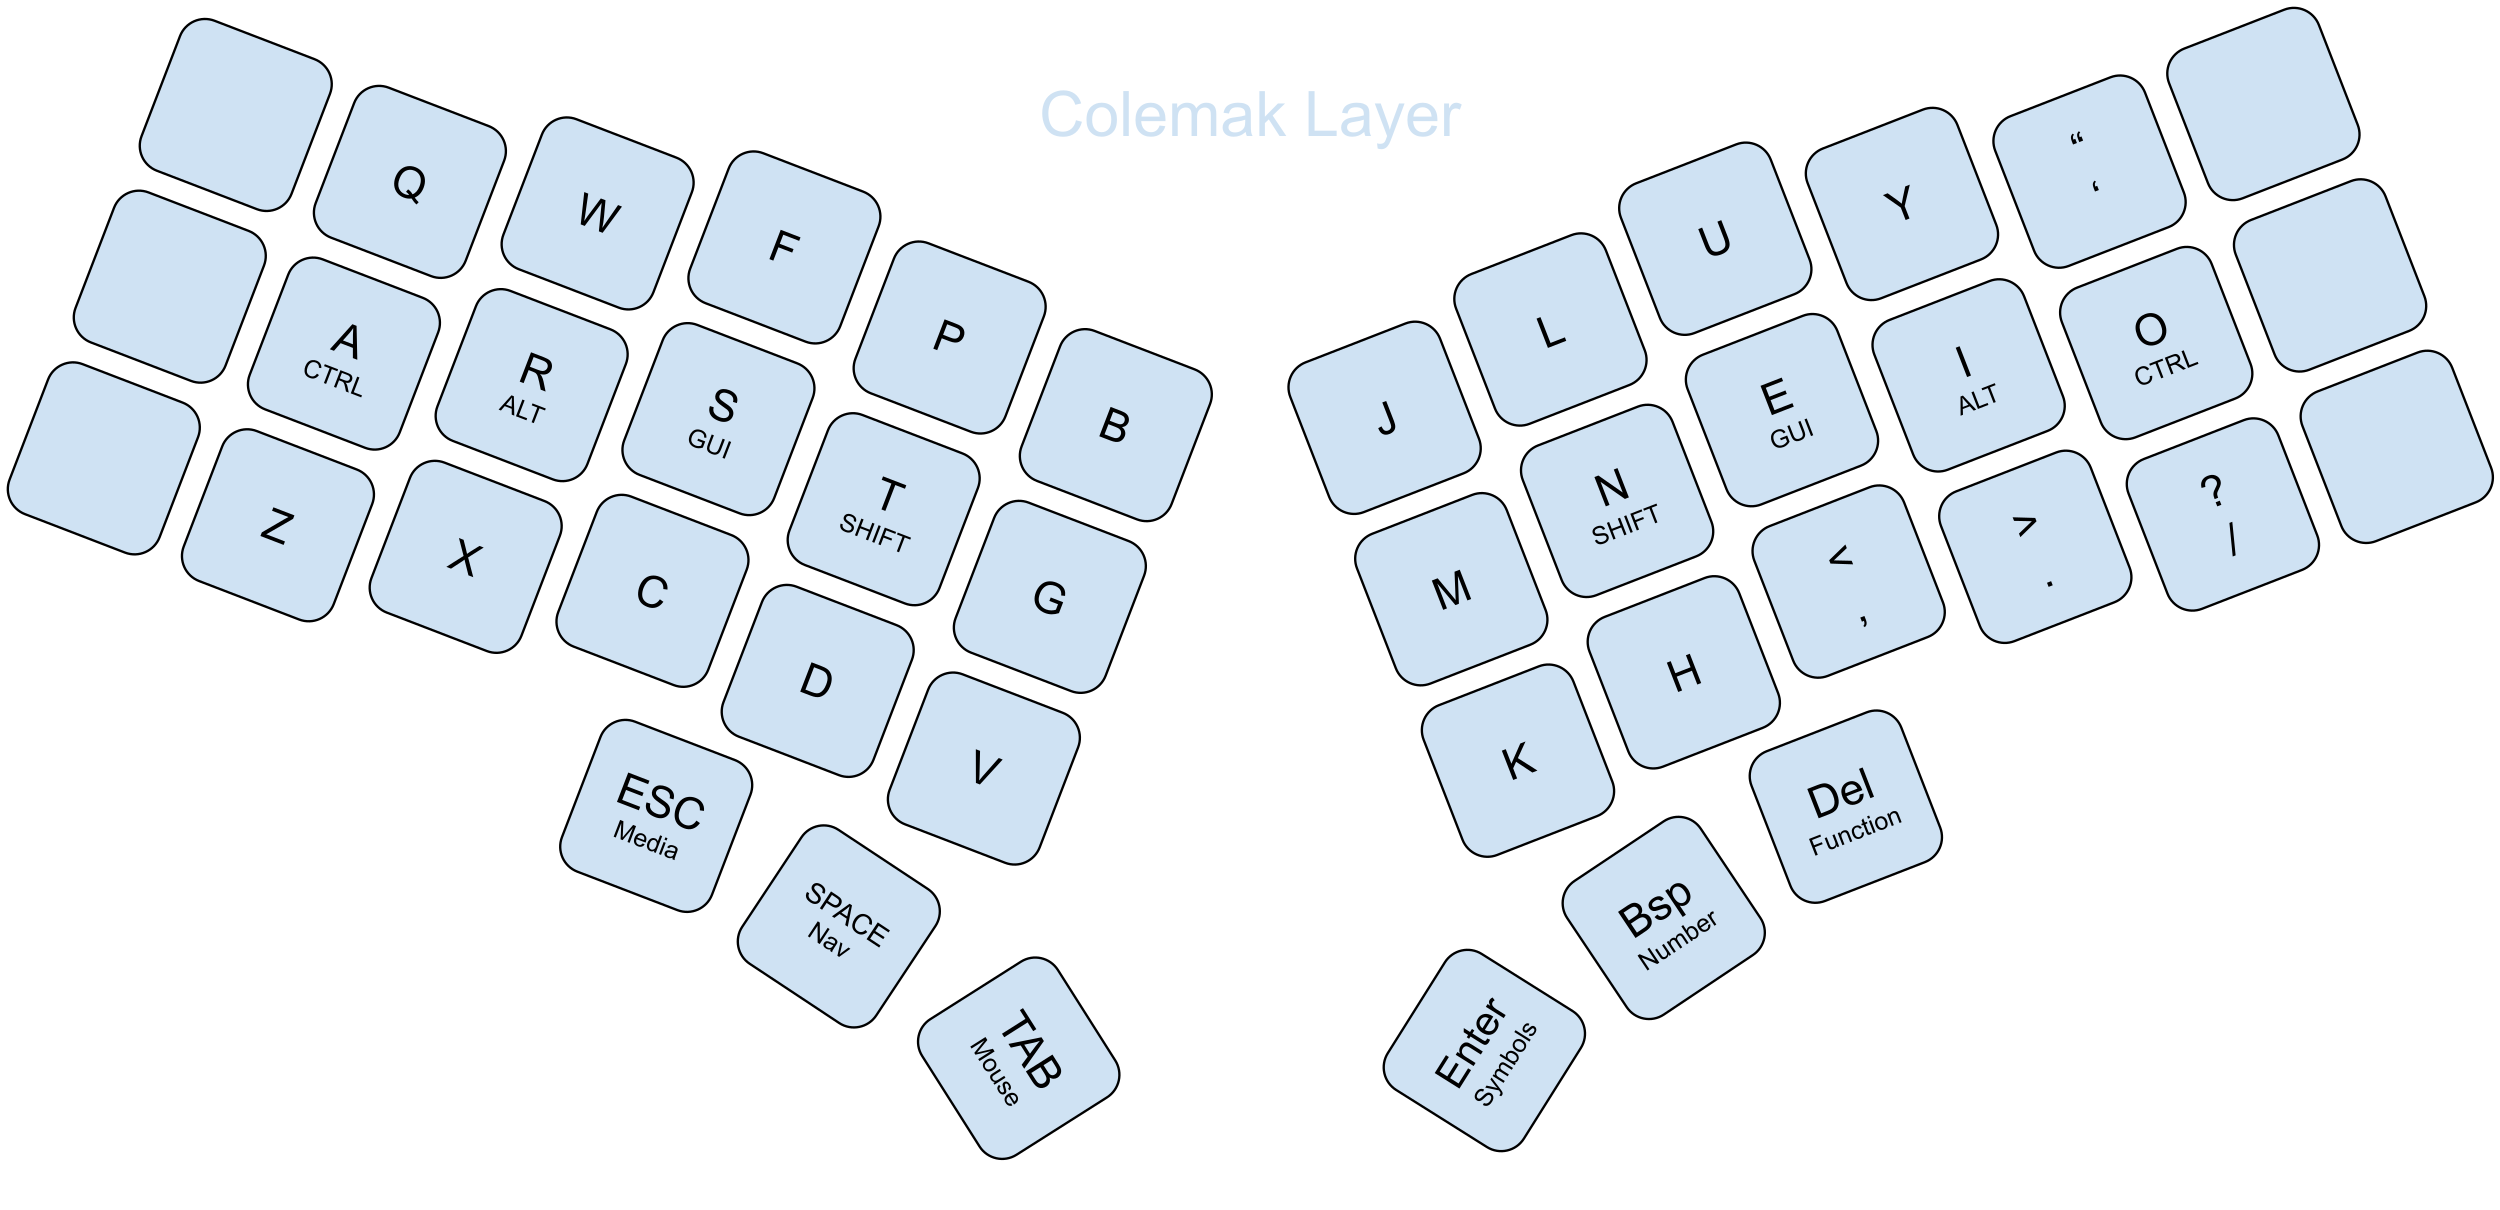 <svg version="1.1" viewBox="0.0 0.0 1062.514 514.047" fill="none" stroke="none" stroke-linecap="square" stroke-miterlimit="10" xmlns:xlink="http://www.w3.org/1999/xlink" xmlns="http://www.w3.org/2000/svg"><clipPath id="p.0"><path d="m0 0l1062.514 0l0 514.047l-1062.514 0l0 -514.047z" clip-rule="nonzero"/></clipPath><g clip-path="url(#p.0)"><path fill="#000000" fill-opacity="0.0" d="m0 0l1062.514 0l0 514.047l-1062.514 0z" fill-rule="evenodd"/><path fill="#cfe2f3" d="m379.906 109.949l0 0c2.256 -5.868 8.841 -8.796 14.709 -6.541l42.498 16.336l0 0c2.818 1.083 5.09 3.241 6.317 6c1.227 2.758 1.307 5.891 0.224 8.709l-16.336 42.498c-2.256 5.868 -8.841 8.796 -14.709 6.541l-42.498 -16.336c-5.868 -2.256 -8.796 -8.841 -6.541 -14.709z" fill-rule="evenodd"/><path stroke="#000000" stroke-width="1.0" stroke-linejoin="round" stroke-linecap="butt" d="m379.906 109.949l0 0c2.256 -5.868 8.841 -8.796 14.709 -6.541l42.498 16.336l0 0c2.818 1.083 5.09 3.241 6.317 6c1.227 2.758 1.307 5.891 0.224 8.709l-16.336 42.498c-2.256 5.868 -8.841 8.796 -14.709 6.541l-42.498 -16.336c-5.868 -2.256 -8.796 -8.841 -6.541 -14.709z" fill-rule="evenodd"/><path fill="#000000" d="m396.664 148.193l4.793 -12.47l4.711 1.811q1.24 0.477 1.851 0.845q0.843 0.508 1.302 1.187q0.465 0.664 0.547 1.583q0.082 0.919 -0.277 1.852q-0.611 1.59 -2.058 2.306q-1.427 0.707 -4.081 -0.313l-3.194 -1.228l-1.945 5.061l-1.648 -0.633zm4.16 -5.9l3.223 1.239q1.604 0.617 2.505 0.277q0.901 -0.34 1.316 -1.419q0.303 -0.788 0.122 -1.493q-0.181 -0.706 -0.77 -1.133q-0.363 -0.274 -1.487 -0.705l-3.194 -1.228l-1.715 4.463z" fill-rule="nonzero"/><path fill="#cfe2f3" d="m351.867 182.921l0 0c2.256 -5.868 8.841 -8.796 14.709 -6.541l42.498 16.336l0 0c2.818 1.083 5.09 3.241 6.317 6c1.227 2.758 1.307 5.891 0.224 8.709l-16.336 42.498c-2.256 5.868 -8.841 8.796 -14.709 6.541l-42.498 -16.336c-5.868 -2.256 -8.796 -8.841 -6.541 -14.709z" fill-rule="evenodd"/><path stroke="#000000" stroke-width="1.0" stroke-linejoin="round" stroke-linecap="butt" d="m351.867 182.921l0 0c2.256 -5.868 8.841 -8.796 14.709 -6.541l42.498 16.336l0 0c2.818 1.083 5.09 3.241 6.317 6c1.227 2.758 1.307 5.891 0.224 8.709l-16.336 42.498c-2.256 5.868 -8.841 8.796 -14.709 6.541l-42.498 -16.336c-5.868 -2.256 -8.796 -8.841 -6.541 -14.709z" fill-rule="evenodd"/><path fill="#000000" d="m374.625 216.507l4.227 -10.997l-4.113 -1.581l0.566 -1.473l9.874 3.795l-0.566 1.473l-4.113 -1.581l-4.227 10.997l-1.648 -0.633z" fill-rule="nonzero"/><path fill="#000000" d="m357.25 222.542l0.918 0.269q-0.143 0.547 -0.045 0.987q0.104 0.425 0.502 0.829q0.403 0.389 1.015 0.625q0.54 0.207 1.01 0.204q0.47 -0.003 0.781 -0.202q0.311 -0.199 0.44 -0.534q0.129 -0.335 0.02 -0.662q-0.094 -0.321 -0.47 -0.649q-0.247 -0.229 -1.134 -0.838q-0.887 -0.609 -1.197 -0.979q-0.41 -0.459 -0.521 -0.953q-0.097 -0.489 0.094 -0.985q0.207 -0.54 0.693 -0.889q0.486 -0.349 1.164 -0.373q0.693 -0.018 1.408 0.257q0.788 0.303 1.285 0.795q0.517 0.483 0.648 1.103q0.145 0.625 -0.067 1.263l-0.932 -0.275q0.185 -0.699 -0.103 -1.212q-0.288 -0.513 -1.105 -0.827q-0.86 -0.331 -1.378 -0.161q-0.497 0.161 -0.671 0.613q-0.146 0.379 0.036 0.734q0.167 0.349 1.219 1.054q1.051 0.705 1.401 1.058q0.515 0.533 0.639 1.082q0.124 0.55 -0.095 1.118q-0.219 0.569 -0.736 0.956q-0.511 0.373 -1.231 0.414q-0.719 0.042 -1.477 -0.25q-0.977 -0.376 -1.527 -0.905q-0.535 -0.524 -0.696 -1.238q-0.146 -0.709 0.114 -1.429zm6.104 4.975l2.736 -7.117l0.933 0.359l-1.121 2.917l3.704 1.424l1.121 -2.917l0.948 0.364l-2.736 7.117l-0.948 -0.364l1.289 -3.354l-3.704 -1.424l-1.289 3.354l-0.933 -0.359zm7.314 2.812l2.736 -7.117l0.933 0.359l-2.736 7.117l-0.933 -0.359zm2.647 1.017l2.736 -7.117l4.798 1.844l-0.32 0.831l-3.85 -1.48l-0.852 2.217l3.34 1.284l-0.32 0.831l-3.34 -1.284l-1.245 3.238l-0.948 -0.364zm7.841 3.014l2.416 -6.286l-2.348 -0.903l0.32 -0.831l5.644 2.17l-0.32 0.831l-2.363 -0.908l-2.416 6.286l-0.933 -0.359z" fill-rule="nonzero"/><path fill="#cfe2f3" d="m323.827 255.892l0 0c2.256 -5.868 8.841 -8.796 14.709 -6.541l42.498 16.336l0 0c2.818 1.083 5.09 3.241 6.317 6c1.227 2.758 1.307 5.891 0.224 8.709l-16.336 42.498c-2.256 5.868 -8.841 8.796 -14.709 6.541l-42.498 -16.336c-5.868 -2.256 -8.796 -8.841 -6.541 -14.709z" fill-rule="evenodd"/><path stroke="#000000" stroke-width="1.0" stroke-linejoin="round" stroke-linecap="butt" d="m323.827 255.892l0 0c2.256 -5.868 8.841 -8.796 14.709 -6.541l42.498 16.336l0 0c2.818 1.083 5.09 3.241 6.317 6c1.227 2.758 1.307 5.891 0.224 8.709l-16.336 42.498c-2.256 5.868 -8.841 8.796 -14.709 6.541l-42.498 -16.336c-5.868 -2.256 -8.796 -8.841 -6.541 -14.709z" fill-rule="evenodd"/><path fill="#000000" d="m340.104 293.951l4.793 -12.47l4.302 1.654q1.444 0.555 2.144 1.042q0.975 0.643 1.481 1.59q0.672 1.213 0.655 2.696q-0.003 1.489 -0.642 3.151q-0.544 1.415 -1.305 2.394q-0.756 0.965 -1.556 1.478q-0.785 0.518 -1.56 0.706q-0.77 0.173 -1.729 0.055q-0.954 -0.132 -2.077 -0.564l-4.507 -1.732zm2.214 -0.84l2.669 1.026q1.225 0.471 2.009 0.521q0.79 0.036 1.375 -0.225q0.808 -0.359 1.51 -1.228q0.717 -0.863 1.26 -2.278q0.751 -1.954 0.513 -3.251q-0.238 -1.297 -1.022 -2q-0.555 -0.515 -2.028 -1.081l-2.625 -1.009l-3.661 9.524z" fill-rule="nonzero"/><path fill="#cfe2f3" d="m450.532 147.197l0 0c2.256 -5.868 8.841 -8.796 14.709 -6.541l42.498 16.336l0 0c2.818 1.083 5.09 3.241 6.317 6c1.227 2.758 1.307 5.891 0.224 8.709l-16.336 42.498c-2.256 5.868 -8.841 8.796 -14.709 6.541l-42.498 -16.336c-5.868 -2.256 -8.796 -8.841 -6.541 -14.709z" fill-rule="evenodd"/><path stroke="#000000" stroke-width="1.0" stroke-linejoin="round" stroke-linecap="butt" d="m450.532 147.197l0 0c2.256 -5.868 8.841 -8.796 14.709 -6.541l42.498 16.336l0 0c2.818 1.083 5.09 3.241 6.317 6c1.227 2.758 1.307 5.891 0.224 8.709l-16.336 42.498c-2.256 5.868 -8.841 8.796 -14.709 6.541l-42.498 -16.336c-5.868 -2.256 -8.796 -8.841 -6.541 -14.709z" fill-rule="evenodd"/><path fill="#000000" d="m467.216 185.413l4.793 -12.47l4.682 1.8q1.429 0.549 2.144 1.259q0.715 0.71 0.893 1.683q0.193 0.978 -0.138 1.839q-0.308 0.802 -1.021 1.349q-0.692 0.537 -1.73 0.624q0.994 0.767 1.298 1.805q0.304 1.038 -0.111 2.117q-0.336 0.875 -1.007 1.488q-0.651 0.604 -1.362 0.799q-0.697 0.201 -1.597 0.106q-0.895 -0.11 -2.091 -0.569l-4.755 -1.828zm4.443 -6.595l2.684 1.032q1.108 0.426 1.626 0.474q0.7 0.051 1.189 -0.263q0.489 -0.314 0.741 -0.971q0.235 -0.613 0.109 -1.197q-0.107 -0.593 -0.594 -0.981q-0.487 -0.388 -1.829 -0.904l-2.479 -0.953l-1.446 3.763zm-2.214 5.761l3.092 1.189q0.802 0.308 1.145 0.373q0.608 0.117 1.077 0.029q0.489 -0.097 0.911 -0.453q0.422 -0.357 0.652 -0.955q0.269 -0.7 0.101 -1.351q-0.154 -0.645 -0.717 -1.096q-0.543 -0.46 -1.739 -0.92l-2.873 -1.104l-1.648 4.288z" fill-rule="nonzero"/><path fill="#cfe2f3" d="m422.492 220.168l0 0c2.256 -5.868 8.841 -8.796 14.709 -6.541l42.498 16.336l0 0c2.818 1.083 5.09 3.241 6.317 6c1.227 2.758 1.307 5.891 0.224 8.709l-16.336 42.498c-2.256 5.868 -8.841 8.796 -14.709 6.541l-42.498 -16.336c-5.868 -2.256 -8.796 -8.841 -6.541 -14.709z" fill-rule="evenodd"/><path stroke="#000000" stroke-width="1.0" stroke-linejoin="round" stroke-linecap="butt" d="m422.492 220.168l0 0c2.256 -5.868 8.841 -8.796 14.709 -6.541l42.498 16.336l0 0c2.818 1.083 5.09 3.241 6.317 6c1.227 2.758 1.307 5.891 0.224 8.709l-16.336 42.498c-2.256 5.868 -8.841 8.796 -14.709 6.541l-42.498 -16.336c-5.868 -2.256 -8.796 -8.841 -6.541 -14.709z" fill-rule="evenodd"/><path fill="#000000" d="m445.997 255.398l0.566 -1.473l5.28 2.029l-1.777 4.623q-1.586 0.512 -3.075 0.509q-1.468 -0.012 -2.839 -0.539q-1.838 -0.706 -3.037 -2.071q-1.199 -1.365 -1.386 -3.144q-0.187 -1.779 0.52 -3.617q0.701 -1.823 2.065 -3.107q1.364 -1.284 3.085 -1.493q1.726 -0.224 3.579 0.488q1.356 0.521 2.282 1.379q0.926 0.858 1.236 1.881q0.33 1.014 0.169 2.392l-1.645 -0.163q0.087 -1.055 -0.128 -1.757q-0.195 -0.711 -0.845 -1.329q-0.65 -0.618 -1.598 -0.982q-1.123 -0.432 -2.089 -0.401q-0.96 0.016 -1.689 0.388q-0.709 0.364 -1.244 0.928q-0.924 0.967 -1.446 2.324q-0.639 1.663 -0.502 3.004q0.152 1.347 1.033 2.322q0.886 0.96 2.126 1.437q1.065 0.409 2.243 0.393q1.184 -0.031 1.888 -0.295l0.891 -2.319l-3.661 -1.407z" fill-rule="nonzero"/><path fill="#cfe2f3" d="m394.453 293.14l0 0c2.256 -5.868 8.841 -8.796 14.709 -6.541l42.498 16.336l0 0c2.818 1.083 5.09 3.241 6.317 6c1.227 2.758 1.307 5.891 0.224 8.709l-16.336 42.498c-2.256 5.868 -8.841 8.796 -14.709 6.541l-42.498 -16.336c-5.868 -2.256 -8.796 -8.841 -6.541 -14.709z" fill-rule="evenodd"/><path stroke="#000000" stroke-width="1.0" stroke-linejoin="round" stroke-linecap="butt" d="m394.453 293.14l0 0c2.256 -5.868 8.841 -8.796 14.709 -6.541l42.498 16.336l0 0c2.818 1.083 5.09 3.241 6.317 6c1.227 2.758 1.307 5.891 0.224 8.709l-16.336 42.498c-2.256 5.868 -8.841 8.796 -14.709 6.541l-42.498 -16.336c-5.868 -2.256 -8.796 -8.841 -6.541 -14.709z" fill-rule="evenodd"/><path fill="#000000" d="m414.769 332.752l-0.034 -14.326l1.794 0.69l-0.244 10.302q-0.027 1.245 -0.129 2.294q0.684 -0.909 1.456 -1.784l6.85 -7.762l1.677 0.645l-9.679 10.592l-1.692 -0.65z" fill-rule="nonzero"/><path fill="#cfe2f3" d="m230.293 57.217l0 0c2.256 -5.868 8.841 -8.796 14.709 -6.541l42.498 16.336l0 0c2.818 1.083 5.09 3.241 6.317 6c1.227 2.758 1.307 5.891 0.224 8.709l-16.336 42.498c-2.256 5.868 -8.841 8.796 -14.709 6.541l-42.498 -16.336c-5.868 -2.256 -8.796 -8.841 -6.541 -14.709z" fill-rule="evenodd"/><path stroke="#000000" stroke-width="1.0" stroke-linejoin="round" stroke-linecap="butt" d="m230.293 57.217l0 0c2.256 -5.868 8.841 -8.796 14.709 -6.541l42.498 16.336l0 0c2.818 1.083 5.09 3.241 6.317 6c1.227 2.758 1.307 5.891 0.224 8.709l-16.336 42.498c-2.256 5.868 -8.841 8.796 -14.709 6.541l-42.498 -16.336c-5.868 -2.256 -8.796 -8.841 -6.541 -14.709z" fill-rule="evenodd"/><path fill="#000000" d="m246.813 95.37l1.497 -13.737l1.692 0.65l-1.249 8.911q-0.187 1.401 -0.45 2.74q1.235 -1.819 1.44 -2.091l5.612 -7.502l1.984 0.762l-0.634 7.005q-0.232 2.606 -0.73 4.775q0.702 -1.086 1.664 -2.457l5.038 -7.27l1.663 0.639l-8.221 11.152l-1.59 -0.611l1.024 -10.504q0.124 -1.325 0.167 -1.61q-0.515 0.773 -0.925 1.318l-6.289 8.48l-1.692 -0.65z" fill-rule="nonzero"/><path fill="#cfe2f3" d="m202.253 130.189l0 0c2.256 -5.868 8.841 -8.796 14.709 -6.541l42.498 16.336l0 0c2.818 1.083 5.09 3.241 6.317 6c1.227 2.758 1.307 5.891 0.224 8.709l-16.336 42.498c-2.256 5.868 -8.841 8.796 -14.709 6.541l-42.498 -16.336c-5.868 -2.256 -8.796 -8.841 -6.541 -14.709z" fill-rule="evenodd"/><path stroke="#000000" stroke-width="1.0" stroke-linejoin="round" stroke-linecap="butt" d="m202.253 130.189l0 0c2.256 -5.868 8.841 -8.796 14.709 -6.541l42.498 16.336l0 0c2.818 1.083 5.09 3.241 6.317 6c1.227 2.758 1.307 5.891 0.224 8.709l-16.336 42.498c-2.256 5.868 -8.841 8.796 -14.709 6.541l-42.498 -16.336c-5.868 -2.256 -8.796 -8.841 -6.541 -14.709z" fill-rule="evenodd"/><path fill="#000000" d="m220.892 162.192l4.793 -12.47l5.528 2.125q1.663 0.639 2.394 1.305q0.746 0.672 0.926 1.729q0.2 1.048 -0.198 2.083q-0.505 1.313 -1.718 1.901q-1.208 0.573 -3.097 0.132q0.533 0.573 0.765 1.014q0.462 0.931 0.723 2.169l0.867 4.234l-2.071 -0.796l-0.65 -3.23q-0.298 -1.403 -0.54 -2.166q-0.237 -0.777 -0.526 -1.156q-0.269 -0.388 -0.615 -0.621q-0.249 -0.179 -0.891 -0.426l-1.911 -0.734l-2.13 5.542l-1.648 -0.633zm4.322 -6.323l3.544 1.362q1.138 0.437 1.854 0.445q0.737 -0.001 1.269 -0.383q0.532 -0.382 0.762 -0.979q0.342 -0.89 -0.081 -1.705q-0.423 -0.815 -1.823 -1.354l-3.938 -1.514l-1.587 4.127z" fill-rule="nonzero"/><path fill="#000000" d="m211.905 174.079l5.463 -6.069l1.021 0.392l0.181 8.239l-1.079 -0.415l-0.002 -2.478l-2.975 -1.144l-1.603 1.861l-1.006 -0.387zm3.178 -2.126l2.406 0.925l0.019 -2.269q0.007 -1.019 0.07 -1.664q-0.409 0.629 -0.915 1.205l-1.58 1.803zm4.201 4.963l2.736 -7.117l0.948 0.364l-2.411 6.271l3.5 1.345l-0.325 0.846l-4.448 -1.71zm6.645 2.554l2.416 -6.286l-2.348 -0.903l0.32 -0.831l5.644 2.17l-0.32 0.831l-2.363 -0.908l-2.416 6.286l-0.933 -0.359z" fill-rule="nonzero"/><path fill="#cfe2f3" d="m174.214 203.16l0 0c2.256 -5.868 8.841 -8.796 14.709 -6.541l42.498 16.336l0 0c2.818 1.083 5.09 3.241 6.317 6c1.227 2.758 1.307 5.891 0.224 8.709l-16.336 42.498c-2.256 5.868 -8.841 8.796 -14.709 6.541l-42.498 -16.336c-5.868 -2.256 -8.796 -8.841 -6.541 -14.709z" fill-rule="evenodd"/><path stroke="#000000" stroke-width="1.0" stroke-linejoin="round" stroke-linecap="butt" d="m174.214 203.16l0 0c2.256 -5.868 8.841 -8.796 14.709 -6.541l42.498 16.336l0 0c2.818 1.083 5.09 3.241 6.317 6c1.227 2.758 1.307 5.891 0.224 8.709l-16.336 42.498c-2.256 5.868 -8.841 8.796 -14.709 6.541l-42.498 -16.336c-5.868 -2.256 -8.796 -8.841 -6.541 -14.709z" fill-rule="evenodd"/><path fill="#000000" d="m189.702 240.916l7.322 -4.635l-1.96 -7.617l1.969 0.757l1.027 4.078q0.319 1.261 0.423 1.904q0.666 -0.514 1.521 -1.039l3.781 -2.346l1.794 0.69l-6.635 4.196l2.191 8.409l-2.042 -0.785l-1.426 -5.654q-0.117 -0.48 -0.235 -1.044q-0.672 0.529 -0.942 0.709l-4.806 3.141l-1.984 -0.762z" fill-rule="nonzero"/><path fill="#cfe2f3" d="m309.679 71.665l0 0c2.256 -5.868 8.841 -8.796 14.709 -6.541l42.498 16.336l0 0c2.818 1.083 5.09 3.241 6.317 6c1.227 2.758 1.307 5.891 0.224 8.709l-16.336 42.498c-2.256 5.868 -8.841 8.796 -14.709 6.541l-42.498 -16.336c-5.868 -2.256 -8.796 -8.841 -6.541 -14.709z" fill-rule="evenodd"/><path stroke="#000000" stroke-width="1.0" stroke-linejoin="round" stroke-linecap="butt" d="m309.679 71.665l0 0c2.256 -5.868 8.841 -8.796 14.709 -6.541l42.498 16.336l0 0c2.818 1.083 5.09 3.241 6.317 6c1.227 2.758 1.307 5.891 0.224 8.709l-16.336 42.498c-2.256 5.868 -8.841 8.796 -14.709 6.541l-42.498 -16.336c-5.868 -2.256 -8.796 -8.841 -6.541 -14.709z" fill-rule="evenodd"/><path fill="#000000" d="m327.013 110.13l4.793 -12.47l8.415 3.235l-0.566 1.473l-6.767 -2.601l-1.486 3.865l5.848 2.248l-0.566 1.473l-5.848 -2.248l-2.175 5.659l-1.648 -0.633z" fill-rule="nonzero"/><path fill="#cfe2f3" d="m281.64 144.636l0 0c2.256 -5.868 8.841 -8.796 14.709 -6.541l42.498 16.336l0 0c2.818 1.083 5.09 3.241 6.317 6c1.227 2.758 1.307 5.891 0.224 8.709l-16.336 42.498c-2.256 5.868 -8.841 8.796 -14.709 6.541l-42.498 -16.336c-5.868 -2.256 -8.796 -8.841 -6.541 -14.709z" fill-rule="evenodd"/><path stroke="#000000" stroke-width="1.0" stroke-linejoin="round" stroke-linecap="butt" d="m281.64 144.636l0 0c2.256 -5.868 8.841 -8.796 14.709 -6.541l42.498 16.336l0 0c2.818 1.083 5.09 3.241 6.317 6c1.227 2.758 1.307 5.891 0.224 8.709l-16.336 42.498c-2.256 5.868 -8.841 8.796 -14.709 6.541l-42.498 -16.336c-5.868 -2.256 -8.796 -8.841 -6.541 -14.709z" fill-rule="evenodd"/><path fill="#000000" d="m301.717 172.589l1.596 0.463q-0.242 0.978 -0.078 1.728q0.178 0.755 0.879 1.459q0.72 0.695 1.785 1.105q0.933 0.359 1.769 0.362q0.836 0.003 1.371 -0.344q0.541 -0.361 0.765 -0.945q0.224 -0.583 0.042 -1.155q-0.167 -0.566 -0.823 -1.17q-0.438 -0.386 -2.002 -1.456q-1.544 -1.079 -2.089 -1.707q-0.725 -0.814 -0.899 -1.668q-0.168 -0.868 0.162 -1.729q0.359 -0.933 1.212 -1.543q0.859 -0.624 2.043 -0.654q1.198 -0.025 2.452 0.457q1.386 0.533 2.262 1.388q0.896 0.847 1.129 1.941q0.238 1.079 -0.139 2.19l-1.62 -0.489q0.323 -1.232 -0.191 -2.116q-0.494 -0.893 -1.923 -1.442q-1.502 -0.577 -2.401 -0.287q-0.899 0.291 -1.196 1.064q-0.258 0.671 0.075 1.284q0.299 0.617 2.132 1.857q1.839 1.226 2.454 1.847q0.903 0.916 1.117 1.886q0.228 0.975 -0.159 1.981q-0.381 0.992 -1.292 1.663q-0.905 0.656 -2.16 0.743q-1.25 0.072 -2.591 -0.444q-1.692 -0.65 -2.653 -1.589q-0.947 -0.933 -1.222 -2.177q-0.261 -1.238 0.192 -2.504z" fill-rule="nonzero"/><path fill="#000000" d="m296.384 187.287l0.325 -0.846l3.019 1.16l-1.015 2.64q-0.913 0.285 -1.763 0.276q-0.836 -0.003 -1.609 -0.3q-1.05 -0.404 -1.742 -1.172q-0.687 -0.783 -0.799 -1.797q-0.107 -1.029 0.297 -2.079q0.398 -1.036 1.183 -1.772q0.785 -0.736 1.77 -0.86q0.985 -0.124 2.05 0.286q0.773 0.297 1.285 0.795q0.532 0.489 0.708 1.076q0.196 0.578 0.111 1.365l-0.95 -0.097q0.047 -0.601 -0.069 -0.997q-0.11 -0.411 -0.495 -0.759q-0.365 -0.358 -0.904 -0.565q-0.642 -0.247 -1.202 -0.227q-0.54 0.01 -0.955 0.219q-0.4 0.214 -0.707 0.532q-0.529 0.55 -0.827 1.323q-0.37 0.963 -0.296 1.728q0.094 0.756 0.598 1.318q0.509 0.547 1.209 0.816q0.613 0.235 1.286 0.226q0.673 -0.009 1.086 -0.168l0.505 -1.313l-2.1 -0.807zm10.744 -0.842l0.948 0.364l-1.581 4.113q-0.409 1.065 -0.904 1.611q-0.489 0.532 -1.282 0.679q-0.779 0.153 -1.799 -0.24q-1.006 -0.387 -1.519 -0.969q-0.493 -0.591 -0.517 -1.354q-0.01 -0.757 0.421 -1.88l1.581 -4.113l0.933 0.359l-1.581 4.113q-0.353 0.919 -0.346 1.424q0.007 0.505 0.32 0.91q0.333 0.396 0.946 0.631q1.036 0.398 1.652 0.1q0.637 -0.307 1.147 -1.635l1.581 -4.113zm-0.059 8.146l2.736 -7.117l0.933 0.359l-2.736 7.117l-0.933 -0.359z" fill-rule="nonzero"/><path fill="#cfe2f3" d="m253.6 217.608l0 0c2.256 -5.868 8.841 -8.796 14.709 -6.541l42.498 16.336l0 0c2.818 1.083 5.09 3.241 6.317 6c1.227 2.758 1.307 5.891 0.224 8.709l-16.336 42.498c-2.256 5.868 -8.841 8.796 -14.709 6.541l-42.498 -16.336c-5.868 -2.256 -8.796 -8.841 -6.541 -14.709z" fill-rule="evenodd"/><path stroke="#000000" stroke-width="1.0" stroke-linejoin="round" stroke-linecap="butt" d="m253.6 217.608l0 0c2.256 -5.868 8.841 -8.796 14.709 -6.541l42.498 16.336l0 0c2.818 1.083 5.09 3.241 6.317 6c1.227 2.758 1.307 5.891 0.224 8.709l-16.336 42.498c-2.256 5.868 -8.841 8.796 -14.709 6.541l-42.498 -16.336c-5.868 -2.256 -8.796 -8.841 -6.541 -14.709z" fill-rule="evenodd"/><path fill="#000000" d="m280.456 254.711l1.486 1.056q-1.304 1.825 -3.061 2.389q-1.751 0.549 -3.705 -0.202q-2.013 -0.774 -2.968 -2.078q-0.935 -1.313 -1.011 -3.117q-0.056 -1.813 0.633 -3.607q0.746 -1.94 2.044 -3.098q1.304 -1.173 2.961 -1.389q1.677 -0.226 3.325 0.408q1.867 0.718 2.771 2.153q0.919 1.441 0.748 3.368l-1.765 -0.243q0.084 -1.525 -0.512 -2.457q-0.576 -0.941 -1.815 -1.418q-1.444 -0.555 -2.67 -0.24q-1.226 0.315 -2.068 1.331q-0.837 1.001 -1.313 2.241q-0.611 1.59 -0.598 2.95q0.013 1.361 0.76 2.334q0.753 0.959 1.891 1.396q1.386 0.533 2.656 0.1q1.271 -0.432 2.212 -1.878z" fill-rule="nonzero"/><path fill="#cfe2f3" d="m76.498 15.368l0 0c2.256 -5.868 8.841 -8.796 14.709 -6.541l42.498 16.336l0 0c2.818 1.083 5.09 3.241 6.317 6c1.227 2.758 1.307 5.891 0.224 8.709l-16.336 42.498c-2.256 5.868 -8.841 8.796 -14.709 6.541l-42.498 -16.336c-5.868 -2.256 -8.796 -8.841 -6.541 -14.709z" fill-rule="evenodd"/><path stroke="#000000" stroke-width="1.0" stroke-linejoin="round" stroke-linecap="butt" d="m76.498 15.368l0 0c2.256 -5.868 8.841 -8.796 14.709 -6.541l42.498 16.336l0 0c2.818 1.083 5.09 3.241 6.317 6c1.227 2.758 1.307 5.891 0.224 8.709l-16.336 42.498c-2.256 5.868 -8.841 8.796 -14.709 6.541l-42.498 -16.336c-5.868 -2.256 -8.796 -8.841 -6.541 -14.709z" fill-rule="evenodd"/><path fill="#cfe2f3" d="m48.458 88.339l0 0c2.256 -5.868 8.841 -8.796 14.709 -6.541l42.498 16.336l0 0c2.818 1.083 5.09 3.241 6.317 6c1.227 2.758 1.307 5.891 0.224 8.709l-16.336 42.498c-2.256 5.868 -8.841 8.796 -14.709 6.541l-42.498 -16.336c-5.868 -2.256 -8.796 -8.841 -6.541 -14.709z" fill-rule="evenodd"/><path stroke="#000000" stroke-width="1.0" stroke-linejoin="round" stroke-linecap="butt" d="m48.458 88.339l0 0c2.256 -5.868 8.841 -8.796 14.709 -6.541l42.498 16.336l0 0c2.818 1.083 5.09 3.241 6.317 6c1.227 2.758 1.307 5.891 0.224 8.709l-16.336 42.498c-2.256 5.868 -8.841 8.796 -14.709 6.541l-42.498 -16.336c-5.868 -2.256 -8.796 -8.841 -6.541 -14.709z" fill-rule="evenodd"/><path fill="#cfe2f3" d="m20.419 161.311l0 0c2.256 -5.868 8.841 -8.796 14.709 -6.541l42.498 16.336l0 0c2.818 1.083 5.09 3.241 6.317 6c1.227 2.758 1.307 5.891 0.224 8.709l-16.336 42.498c-2.256 5.868 -8.841 8.796 -14.709 6.541l-42.498 -16.336c-5.868 -2.256 -8.796 -8.841 -6.541 -14.709z" fill-rule="evenodd"/><path stroke="#000000" stroke-width="1.0" stroke-linejoin="round" stroke-linecap="butt" d="m20.419 161.311l0 0c2.256 -5.868 8.841 -8.796 14.709 -6.541l42.498 16.336l0 0c2.818 1.083 5.09 3.241 6.317 6c1.227 2.758 1.307 5.891 0.224 8.709l-16.336 42.498c-2.256 5.868 -8.841 8.796 -14.709 6.541l-42.498 -16.336c-5.868 -2.256 -8.796 -8.841 -6.541 -14.709z" fill-rule="evenodd"/><path fill="#cfe2f3" d="m150.508 43.806l0 0c2.256 -5.868 8.841 -8.796 14.709 -6.541l42.498 16.336l0 0c2.818 1.083 5.09 3.241 6.317 6c1.227 2.758 1.307 5.891 0.224 8.709l-16.336 42.498c-2.256 5.868 -8.841 8.796 -14.709 6.541l-42.498 -16.336c-5.868 -2.256 -8.796 -8.841 -6.541 -14.709z" fill-rule="evenodd"/><path stroke="#000000" stroke-width="1.0" stroke-linejoin="round" stroke-linecap="butt" d="m150.508 43.806l0 0c2.256 -5.868 8.841 -8.796 14.709 -6.541l42.498 16.336l0 0c2.818 1.083 5.09 3.241 6.317 6c1.227 2.758 1.307 5.891 0.224 8.709l-16.336 42.498c-2.256 5.868 -8.841 8.796 -14.709 6.541l-42.498 -16.336c-5.868 -2.256 -8.796 -8.841 -6.541 -14.709z" fill-rule="evenodd"/><path fill="#000000" d="m176.267 83.97q0.844 1.245 1.666 1.98l-0.919 0.953q-1.157 -0.997 -2.101 -2.548q-1.683 0.24 -3.36 -0.404q-1.692 -0.65 -2.763 -2q-1.057 -1.344 -1.235 -3.103q-0.172 -1.774 0.54 -3.626q0.712 -1.852 2.033 -3.069q1.341 -1.225 3.015 -1.486q1.694 -0.27 3.415 0.392q1.721 0.662 2.787 2.025q1.072 1.349 1.235 3.103q0.163 1.753 -0.549 3.606q-0.594 1.546 -1.532 2.592q-0.938 1.046 -2.233 1.586zm-2.824 -3.496q1.278 0.943 1.888 2.099q1.969 -0.767 2.995 -3.436q0.583 -1.517 0.504 -2.836q-0.073 -1.334 -0.829 -2.328q-0.751 -1.008 -1.99 -1.485q-1.838 -0.706 -3.551 0.092q-1.693 0.789 -2.657 3.298q-0.931 2.421 -0.239 4.193q0.712 1.763 2.578 2.481q0.89 0.342 1.792 0.304q-0.582 -0.793 -1.359 -1.343l0.868 -1.039z" fill-rule="nonzero"/><path fill="#cfe2f3" d="m122.469 116.778l0 0c2.256 -5.868 8.841 -8.796 14.709 -6.541l42.498 16.336l0 0c2.818 1.083 5.09 3.241 6.317 6c1.227 2.758 1.307 5.891 0.224 8.709l-16.336 42.498c-2.256 5.868 -8.841 8.796 -14.709 6.541l-42.498 -16.336c-5.868 -2.256 -8.796 -8.841 -6.541 -14.709z" fill-rule="evenodd"/><path stroke="#000000" stroke-width="1.0" stroke-linejoin="round" stroke-linecap="butt" d="m122.469 116.778l0 0c2.256 -5.868 8.841 -8.796 14.709 -6.541l42.498 16.336l0 0c2.818 1.083 5.09 3.241 6.317 6c1.227 2.758 1.307 5.891 0.224 8.709l-16.336 42.498c-2.256 5.868 -8.841 8.796 -14.709 6.541l-42.498 -16.336c-5.868 -2.256 -8.796 -8.841 -6.541 -14.709z" fill-rule="evenodd"/><path fill="#000000" d="m140.187 148.427l9.577 -10.631l1.779 0.684l0.311 14.432l-1.881 -0.723l0.008 -4.332l-5.221 -2.007l-2.823 3.25l-1.75 -0.673zm5.57 -3.734l4.23 1.626l0.016 -3.961q0.022 -1.799 0.117 -2.918q-0.708 1.101 -1.585 2.119l-2.778 3.134z" fill-rule="nonzero"/><path fill="#000000" d="m134.706 158.799l0.858 0.598q-0.755 1.049 -1.763 1.364q-0.988 0.306 -2.111 -0.125q-1.152 -0.443 -1.687 -1.184q-0.535 -0.741 -0.572 -1.777q-0.037 -1.035 0.355 -2.056q0.426 -1.108 1.169 -1.777q0.743 -0.669 1.693 -0.789q0.956 -0.135 1.889 0.224q1.079 0.415 1.595 1.249q0.522 0.82 0.418 1.918l-1.003 -0.134q0.055 -0.883 -0.292 -1.418q-0.332 -0.529 -1.047 -0.804q-0.817 -0.314 -1.522 -0.133q-0.706 0.181 -1.182 0.768q-0.471 0.572 -0.74 1.272q-0.348 0.904 -0.349 1.691q0.005 0.772 0.43 1.32q0.425 0.548 1.082 0.801q0.788 0.303 1.516 0.064q0.734 -0.254 1.265 -1.07zm2.958 3.999l2.416 -6.286l-2.348 -0.903l0.32 -0.831l5.644 2.17l-0.32 0.831l-2.363 -0.908l-2.416 6.286l-0.933 -0.359zm4.282 1.646l2.736 -7.117l3.15 1.211q0.948 0.364 1.371 0.745q0.423 0.38 0.524 0.988q0.121 0.599 -0.103 1.182q-0.292 0.758 -0.989 1.093q-0.678 0.325 -1.769 0.073q0.312 0.321 0.434 0.569q0.277 0.542 0.423 1.251l0.494 2.416l-1.181 -0.454l-0.376 -1.852q-0.162 -0.799 -0.31 -1.241q-0.134 -0.436 -0.302 -0.652q-0.148 -0.224 -0.35 -0.352q-0.144 -0.105 -0.508 -0.246l-1.094 -0.42l-1.217 3.165l-0.933 -0.359zm2.464 -3.623l2.027 0.779q0.642 0.247 1.057 0.256q0.415 0.009 0.717 -0.21q0.302 -0.219 0.436 -0.569q0.196 -0.51 -0.045 -0.971q-0.241 -0.461 -1.029 -0.764l-2.261 -0.869l-0.903 2.348zm4.661 6.362l2.736 -7.117l0.948 0.364l-2.411 6.271l3.5 1.345l-0.325 0.846l-4.448 -1.71z" fill-rule="nonzero"/><path fill="#cfe2f3" d="m94.429 189.749l0 0c2.256 -5.868 8.841 -8.796 14.709 -6.541l42.498 16.336l0 0c2.818 1.083 5.09 3.241 6.317 6c1.227 2.758 1.307 5.891 0.224 8.709l-16.336 42.498c-2.256 5.868 -8.841 8.796 -14.709 6.541l-42.498 -16.336c-5.868 -2.256 -8.796 -8.841 -6.541 -14.709z" fill-rule="evenodd"/><path stroke="#000000" stroke-width="1.0" stroke-linejoin="round" stroke-linecap="butt" d="m94.429 189.749l0 0c2.256 -5.868 8.841 -8.796 14.709 -6.541l42.498 16.336l0 0c2.818 1.083 5.09 3.241 6.317 6c1.227 2.758 1.307 5.891 0.224 8.709l-16.336 42.498c-2.256 5.868 -8.841 8.796 -14.709 6.541l-42.498 -16.336c-5.868 -2.256 -8.796 -8.841 -6.541 -14.709z" fill-rule="evenodd"/><path fill="#000000" d="m110.684 227.8l0.589 -1.531l9.455 -5.522q1.002 -0.603 1.855 -0.994l-6.957 -2.674l0.566 -1.473l8.94 3.437l-0.566 1.473l-10.325 5.958l-1.095 0.584l7.963 3.061l-0.566 1.473l-9.859 -3.79z" fill-rule="nonzero"/><path fill="#cfe2f3" d="m255.189 313.262l0 0c2.256 -5.868 8.841 -8.796 14.709 -6.541l42.498 16.336l0 0c2.818 1.083 5.09 3.241 6.317 6c1.227 2.758 1.307 5.891 0.224 8.709l-16.336 42.498c-2.256 5.868 -8.841 8.796 -14.709 6.541l-42.498 -16.336c-5.868 -2.256 -8.796 -8.841 -6.541 -14.709z" fill-rule="evenodd"/><path stroke="#000000" stroke-width="1.0" stroke-linejoin="round" stroke-linecap="butt" d="m255.189 313.262l0 0c2.256 -5.868 8.841 -8.796 14.709 -6.541l42.498 16.336l0 0c2.818 1.083 5.09 3.241 6.317 6c1.227 2.758 1.307 5.891 0.224 8.709l-16.336 42.498c-2.256 5.868 -8.841 8.796 -14.709 6.541l-42.498 -16.336c-5.868 -2.256 -8.796 -8.841 -6.541 -14.709z" fill-rule="evenodd"/><path fill="#000000" d="m262.212 340.801l4.793 -12.47l9.013 3.465l-0.566 1.473l-7.351 -2.826l-1.469 3.821l6.884 2.646l-0.561 1.458l-6.884 -2.646l-1.631 4.244l7.642 2.938l-0.566 1.473l-9.305 -3.577zm12.573 0.23l1.596 0.463q-0.242 0.978 -0.078 1.728q0.178 0.755 0.879 1.459q0.72 0.695 1.785 1.105q0.933 0.359 1.769 0.362q0.836 0.003 1.371 -0.344q0.541 -0.361 0.765 -0.945q0.224 -0.583 0.042 -1.155q-0.167 -0.566 -0.823 -1.17q-0.438 -0.386 -2.002 -1.456q-1.544 -1.079 -2.089 -1.707q-0.725 -0.814 -0.899 -1.668q-0.168 -0.868 0.162 -1.729q0.359 -0.933 1.212 -1.543q0.859 -0.624 2.043 -0.654q1.198 -0.025 2.452 0.457q1.386 0.533 2.262 1.388q0.896 0.847 1.129 1.94q0.238 1.079 -0.139 2.19l-1.62 -0.489q0.323 -1.232 -0.191 -2.116q-0.494 -0.893 -1.923 -1.442q-1.502 -0.577 -2.401 -0.287q-0.899 0.291 -1.196 1.064q-0.258 0.671 0.075 1.284q0.299 0.617 2.132 1.857q1.839 1.226 2.454 1.847q0.903 0.916 1.117 1.886q0.228 0.975 -0.159 1.981q-0.381 0.992 -1.292 1.663q-0.905 0.656 -2.16 0.743q-1.25 0.072 -2.591 -0.444q-1.692 -0.65 -2.653 -1.589q-0.947 -0.933 -1.222 -2.177q-0.261 -1.238 0.192 -2.504zm21.206 7.733l1.485 1.056q-1.304 1.825 -3.061 2.389q-1.751 0.549 -3.705 -0.202q-2.013 -0.774 -2.968 -2.078q-0.935 -1.313 -1.011 -3.117q-0.056 -1.813 0.633 -3.607q0.746 -1.94 2.044 -3.098q1.304 -1.173 2.961 -1.389q1.677 -0.226 3.325 0.408q1.867 0.718 2.771 2.153q0.919 1.441 0.748 3.368l-1.765 -0.243q0.084 -1.525 -0.512 -2.457q-0.576 -0.941 -1.815 -1.418q-1.444 -0.555 -2.67 -0.24q-1.226 0.315 -2.068 1.331q-0.837 1.001 -1.313 2.241q-0.611 1.59 -0.598 2.95q0.013 1.361 0.76 2.334q0.753 0.959 1.891 1.396q1.386 0.533 2.656 0.1q1.271 -0.432 2.212 -1.878z" fill-rule="nonzero"/><path fill="#000000" d="m260.805 355.601l2.736 -7.117l1.415 0.544l-0.257 5.676q-0.041 0.804 -0.059 1.199q0.268 -0.349 0.822 -1.006l3.607 -4.288l1.254 0.482l-2.736 7.117l-0.904 -0.348l2.293 -5.965l-4.364 5.169l-0.846 -0.325l0.276 -6.858l-2.332 6.067l-0.904 -0.348zm12.367 2.845l0.859 0.464q-0.521 0.703 -1.273 0.917q-0.737 0.219 -1.641 -0.129q-1.123 -0.432 -1.525 -1.39q-0.387 -0.952 0.095 -2.207q0.499 -1.298 1.445 -1.755q0.951 -0.471 2.016 -0.062q1.036 0.398 1.417 1.365q0.387 0.952 -0.106 2.236q-0.028 0.073 -0.084 0.219l-3.85 -1.48q-0.287 0.877 -0.023 1.498q0.264 0.62 0.905 0.867q0.481 0.185 0.912 0.066q0.436 -0.134 0.854 -0.609zm-2.329 -2.519l2.888 1.11q0.188 -0.664 0.04 -1.106q-0.232 -0.658 -0.889 -0.911q-0.598 -0.23 -1.178 0.016q-0.56 0.237 -0.861 0.891zm7.033 6.235l0.252 -0.656q-0.778 0.588 -1.741 0.218q-0.613 -0.235 -1.009 -0.773q-0.376 -0.546 -0.438 -1.256q-0.042 -0.719 0.261 -1.507q0.297 -0.773 0.801 -1.299q0.509 -0.541 1.149 -0.68q0.639 -0.139 1.281 0.107q0.467 0.179 0.753 0.524q0.292 0.33 0.387 0.735l0.981 -2.552l0.875 0.336l-2.736 7.117l-0.817 -0.314zm-1.77 -3.626q-0.376 0.977 -0.158 1.63q0.232 0.658 0.801 0.877q0.569 0.219 1.142 -0.097q0.593 -0.324 0.958 -1.272q0.409 -1.065 0.191 -1.718q-0.218 -0.653 -0.816 -0.883q-0.569 -0.219 -1.148 0.111q-0.573 0.315 -0.971 1.351zm6.311 -1.642l0.387 -1.006l0.875 0.336l-0.387 1.006l-0.875 -0.336zm-2.349 6.111l1.985 -5.163l0.875 0.336l-1.985 5.163l-0.875 -0.336zm5.826 1.503q-0.658 0.232 -1.178 0.234q-0.499 -0.008 -1.01 -0.204q-0.861 -0.331 -1.156 -0.913q-0.29 -0.597 -0.043 -1.238q0.146 -0.379 0.424 -0.624q0.298 -0.254 0.648 -0.337q0.365 -0.077 0.754 -0.045q0.27 0.037 0.823 0.166q1.095 0.287 1.673 0.308q0.073 -0.19 0.09 -0.233q0.207 -0.54 0.044 -0.854q-0.223 -0.421 -0.88 -0.673q-0.613 -0.235 -1.003 -0.134q-0.376 0.107 -0.714 0.596l-0.816 -0.447q0.324 -0.495 0.716 -0.729q0.412 -0.244 0.975 -0.228q0.583 0.007 1.24 0.259q0.671 0.258 1.018 0.575q0.347 0.317 0.447 0.624q0.115 0.312 0.047 0.704q-0.04 0.236 -0.265 0.819l-0.448 1.167q-0.465 1.211 -0.536 1.568q-0.065 0.343 -0.017 0.697l-0.904 -0.348q-0.039 -0.333 0.072 -0.709zm0.673 -1.968q-0.554 0.005 -1.553 -0.229q-0.568 -0.134 -0.84 -0.122q-0.258 0.018 -0.448 0.163q-0.184 0.13 -0.274 0.364q-0.135 0.35 0.038 0.684q0.173 0.334 0.683 0.53q0.496 0.191 0.974 0.123q0.478 -0.067 0.819 -0.388q0.258 -0.236 0.482 -0.819l0.118 -0.306z" fill-rule="nonzero"/><path fill="#cfe2f3" d="m340.597 355.902l0 0c3.47 -5.242 10.533 -6.678 15.775 -3.207l37.963 25.134l0 0c2.517 1.667 4.269 4.265 4.871 7.223c0.602 2.958 0.003 6.034 -1.663 8.552l-25.134 37.963c-3.47 5.242 -10.533 6.678 -15.775 3.207l-37.963 -25.134c-5.242 -3.47 -6.678 -10.533 -3.207 -15.775z" fill-rule="evenodd"/><path stroke="#000000" stroke-width="1.0" stroke-linejoin="round" stroke-linecap="butt" d="m340.597 355.902l0 0c3.47 -5.242 10.533 -6.678 15.775 -3.207l37.963 25.134l0 0c2.517 1.667 4.269 4.265 4.871 7.223c0.602 2.958 0.003 6.034 -1.663 8.552l-25.134 37.963c-3.47 5.242 -10.533 6.678 -15.775 3.207l-37.963 -25.134c-5.242 -3.47 -6.678 -10.533 -3.207 -15.775z" fill-rule="evenodd"/><path fill="#000000" d="m342.989 379.096l0.938 0.508q-0.297 0.59 -0.287 1.084q0.01 0.494 0.346 1.035q0.357 0.536 0.969 0.942q0.534 0.354 1.055 0.473q0.529 0.107 0.906 -0.038q0.398 -0.149 0.614 -0.474q0.224 -0.339 0.193 -0.716q-0.023 -0.39 -0.354 -0.853q-0.222 -0.316 -1.057 -1.206q-0.822 -0.881 -1.075 -1.349q-0.34 -0.619 -0.329 -1.173q0.02 -0.568 0.348 -1.063q0.354 -0.534 0.964 -0.805q0.632 -0.275 1.373 -0.121q0.763 0.149 1.48 0.624q0.795 0.526 1.235 1.192q0.448 0.653 0.438 1.377q-0.002 0.711 -0.39 1.353l-0.955 -0.539q0.37 -0.729 0.165 -1.353q-0.184 -0.628 -1.005 -1.171q-0.86 -0.569 -1.458 -0.515q-0.598 0.054 -0.891 0.497q-0.259 0.391 -0.149 0.82q0.11 0.429 1.084 1.448q0.987 1.028 1.288 1.508q0.427 0.714 0.433 1.355q0.015 0.628 -0.373 1.215q-0.38 0.573 -1.042 0.866q-0.653 0.279 -1.456 0.161q-0.793 -0.132 -1.562 -0.641q-0.977 -0.647 -1.46 -1.36q-0.462 -0.718 -0.46 -1.541q0.015 -0.815 0.476 -1.54zm5.46 6.931l4.744 -7.166l2.71 1.794q0.704 0.466 1.038 0.781q0.474 0.445 0.662 0.925q0.201 0.489 0.116 1.07q-0.072 0.59 -0.425 1.124q-0.604 0.912 -1.613 1.162q-0.987 0.246 -2.512 -0.763l-1.837 -1.216l-1.932 2.918l-0.951 -0.63zm3.435 -3.123l1.85 1.225q0.925 0.612 1.527 0.524q0.624 -0.093 1.038 -0.718q0.293 -0.443 0.266 -0.911q-0.006 -0.472 -0.302 -0.818q-0.204 -0.229 -0.843 -0.652l-1.837 -1.216l-1.699 2.567zm1.714 6.532l7.493 -5.346l1.016 0.673l-1.813 9.106l-1.068 -0.707l0.594 -2.736l-2.984 -1.975l-2.235 1.65l-1.003 -0.664zm4.021 -1.573l2.423 1.604l0.568 -2.472q0.243 -1.132 0.475 -1.822q-0.6 0.596 -1.297 1.109l-2.17 1.58zm10.22 7.384l0.774 0.869q-1.067 0.961 -2.241 1.065q-1.174 0.103 -2.295 -0.638q-1.16 -0.768 -1.579 -1.72q-0.419 -0.952 -0.21 -2.088q0.217 -1.149 0.899 -2.178q0.742 -1.12 1.724 -1.67q0.982 -0.549 2.048 -0.462q1.079 0.096 2.03 0.726q1.068 0.707 1.436 1.738q0.38 1.039 0.011 2.219l-1.085 -0.4q0.27 -0.946 0.021 -1.617q-0.228 -0.675 -0.944 -1.15q-0.821 -0.543 -1.648 -0.51q-0.806 0.029 -1.48 0.538q-0.661 0.518 -1.136 1.234q-0.604 0.912 -0.792 1.762q-0.175 0.859 0.161 1.568q0.336 0.71 1 1.15q0.795 0.526 1.644 0.432q0.862 -0.085 1.661 -0.868zm0.467 3.926l4.744 -7.166l5.172 3.424l-0.561 0.847l-4.221 -2.795l-1.449 2.189l3.961 2.622l-0.561 0.847l-3.961 -2.622l-1.613 2.436l4.391 2.907l-0.561 0.847l-5.342 -3.536z" fill-rule="nonzero"/><path fill="#000000" d="m343.351 397.907l4.209 -6.358l0.86 0.569l0.045 7.207l3.304 -4.99l0.808 0.535l-4.209 6.358l-0.873 -0.578l-0.023 -7.211l-3.312 5.003l-0.808 -0.535zm9.715 5.607q-0.693 0.085 -1.201 -0.026q-0.486 -0.115 -0.942 -0.417q-0.769 -0.509 -0.931 -1.141q-0.154 -0.645 0.226 -1.218q0.224 -0.339 0.549 -0.517q0.346 -0.183 0.706 -0.189q0.373 0.003 0.746 0.119q0.256 0.095 0.768 0.34q1.007 0.517 1.567 0.662q0.112 -0.169 0.138 -0.208q0.319 -0.482 0.227 -0.824q-0.127 -0.459 -0.713 -0.847q-0.547 -0.362 -0.95 -0.348q-0.39 0.023 -0.826 0.427l-0.7 -0.613q0.423 -0.413 0.856 -0.557q0.455 -0.149 1.001 -0.012q0.568 0.133 1.154 0.521q0.599 0.397 0.869 0.782q0.27 0.385 0.301 0.705q0.044 0.329 -0.106 0.698q-0.09 0.221 -0.435 0.742l-0.69 1.042q-0.716 1.081 -0.862 1.416q-0.138 0.321 -0.167 0.677l-0.808 -0.535q0.034 -0.334 0.223 -0.677zm1.082 -1.776q-0.542 -0.115 -1.467 -0.559q-0.525 -0.254 -0.794 -0.301q-0.256 -0.038 -0.472 0.062q-0.208 0.087 -0.346 0.296q-0.207 0.313 -0.111 0.676q0.097 0.364 0.553 0.666q0.443 0.293 0.924 0.331q0.481 0.037 0.883 -0.202q0.303 -0.174 0.648 -0.695l0.181 -0.274zm1.747 4.474l1.308 -5.768l0.821 0.543l-0.838 3.418q-0.137 0.546 -0.313 1.123q0.333 -0.304 0.865 -0.683l2.879 -2.141l0.808 0.535l-4.799 3.456l-0.73 -0.483z" fill-rule="nonzero"/><path fill="#cfe2f3" d="m433.901 408.731l0 0c5.308 -3.366 12.34 -1.791 15.706 3.517l24.378 38.446l0 0c1.616 2.549 2.154 5.636 1.494 8.582c-0.66 2.946 -2.462 5.508 -5.011 7.125l-38.446 24.378c-5.308 3.366 -12.34 1.791 -15.706 -3.517l-24.378 -38.446c-3.366 -5.308 -1.791 -12.34 3.517 -15.706z" fill-rule="evenodd"/><path stroke="#000000" stroke-width="1.0" stroke-linejoin="round" stroke-linecap="butt" d="m433.901 408.731l0 0c5.308 -3.366 12.34 -1.791 15.706 3.517l24.378 38.446l0 0c1.616 2.549 2.154 5.636 1.494 8.582c-0.66 2.946 -2.462 5.508 -5.011 7.125l-38.446 24.378c-5.308 3.366 -12.34 1.791 -15.706 -3.517l-24.378 -38.446c-3.366 -5.308 -1.791 -12.34 3.517 -15.706z" fill-rule="evenodd"/><path fill="#000000" d="m425.857 439.334l9.95 -6.309l-2.36 -3.721l1.333 -0.845l5.665 8.934l-1.333 0.845l-2.36 -3.721l-9.95 6.309l-0.945 -1.491zm2.75 4.337l14.027 -2.826l1.021 1.61l-8.354 11.773l-1.079 -1.702l2.589 -3.473l-2.995 -4.724l-4.204 0.927l-1.004 -1.583zm6.698 0.322l2.427 3.827l2.374 -3.171q1.09 -1.431 1.834 -2.273q-1.224 0.462 -2.536 0.757l-4.099 0.86zm0.71 11.361l11.282 -7.154l2.686 4.236q0.82 1.293 0.971 2.289q0.151 0.996 -0.286 1.883q-0.428 0.901 -1.207 1.394q-0.726 0.46 -1.623 0.474q-0.876 0.019 -1.761 -0.53q0.341 1.209 -0.034 2.223q-0.374 1.014 -1.351 1.634q-0.792 0.502 -1.695 0.594q-0.882 0.097 -1.57 -0.17q-0.679 -0.254 -1.346 -0.867q-0.653 -0.622 -1.339 -1.704l-2.728 -4.302zm7.499 -2.646l1.54 2.428q0.636 1.003 1.022 1.35q0.531 0.459 1.111 0.498q0.58 0.039 1.174 -0.337q0.554 -0.351 0.801 -0.896q0.268 -0.54 0.109 -1.142q-0.16 -0.602 -0.929 -1.816l-1.422 -2.243l-3.405 2.159zm-5.212 3.305l1.774 2.798q0.46 0.726 0.697 0.983q0.419 0.456 0.847 0.665q0.45 0.214 1.002 0.179q0.551 -0.035 1.092 -0.378q0.633 -0.402 0.886 -1.024q0.261 -0.61 0.078 -1.307q-0.162 -0.693 -0.848 -1.775l-1.648 -2.6l-3.88 2.46z" fill-rule="nonzero"/><path fill="#000000" d="m412.376 444.815l6.44 -4.083l0.812 1.28l-3.59 4.404q-0.513 0.621 -0.762 0.928q0.423 -0.12 1.26 -0.318l5.452 -1.293l0.72 1.135l-6.44 4.083l-0.519 -0.818l5.397 -3.422l-6.585 1.548l-0.485 -0.765l4.31 -5.341l-5.489 3.481l-0.519 -0.818zm6.855 5.646q1.293 -0.82 2.365 -0.501q0.913 0.272 1.457 1.13q0.611 0.963 0.362 1.972q-0.24 1.022 -1.349 1.725q-0.897 0.569 -1.601 0.627q-0.682 0.062 -1.299 -0.268q-0.603 -0.339 -0.997 -0.959q-0.619 -0.977 -0.384 -1.977q0.257 -0.995 1.444 -1.748zm0.51 0.805q-0.897 0.569 -1.095 1.249q-0.198 0.68 0.171 1.261q0.377 0.594 1.068 0.692q0.7 0.111 1.623 -0.474q0.858 -0.544 1.055 -1.224q0.206 -0.667 -0.171 -1.261q-0.368 -0.581 -1.068 -0.692q-0.686 -0.12 -1.584 0.449zm2.453 9.033l0.686 -0.435q-1.143 -0.052 -1.729 -0.976q-0.268 -0.422 -0.335 -0.879q-0.068 -0.457 0.061 -0.779q0.129 -0.322 0.435 -0.627q0.199 -0.182 0.714 -0.508l2.89 -1.832l0.502 0.792l-2.586 1.64q-0.62 0.393 -0.819 0.575q-0.253 0.272 -0.287 0.626q-0.013 0.359 0.205 0.703q0.226 0.356 0.598 0.564q0.386 0.2 0.778 0.118q0.4 -0.069 0.994 -0.445l2.507 -1.59l0.502 0.792l-4.671 2.962l-0.443 -0.699zm2.43 0.74l0.612 0.703q-0.433 0.367 -0.491 0.83q-0.058 0.462 0.285 1.004q0.343 0.541 0.735 0.663q0.392 0.122 0.695 -0.071q0.264 -0.167 0.272 -0.505q0.005 -0.225 -0.246 -0.972q-0.328 -1.013 -0.387 -1.457q-0.051 -0.43 0.117 -0.778q0.182 -0.356 0.525 -0.573q0.303 -0.192 0.659 -0.215q0.369 -0.031 0.691 0.098q0.249 0.101 0.542 0.359q0.315 0.263 0.541 0.619q0.351 0.554 0.452 1.064q0.109 0.523 -0.042 0.896q-0.138 0.365 -0.558 0.724l-0.591 -0.698q0.336 -0.287 0.367 -0.677q0.039 -0.376 -0.246 -0.825q-0.351 -0.554 -0.687 -0.675q-0.314 -0.116 -0.551 0.035q-0.158 0.1 -0.219 0.268q-0.065 0.189 -0.019 0.437q0.023 0.152 0.232 0.833q0.311 0.987 0.375 1.409q0.077 0.414 -0.083 0.774q-0.138 0.365 -0.547 0.625q-0.396 0.251 -0.903 0.239q-0.485 -0.007 -0.959 -0.317q-0.461 -0.318 -0.812 -0.873q-0.577 -0.911 -0.509 -1.62q0.081 -0.718 0.75 -1.327zm5.184 7.943l0.413 0.885q-0.838 0.254 -1.569 -0.023q-0.722 -0.264 -1.241 -1.082q-0.644 -1.016 -0.396 -2.025q0.257 -0.995 1.392 -1.715q1.174 -0.745 2.206 -0.548q1.045 0.189 1.656 1.152q0.594 0.937 0.324 1.941q-0.257 0.995 -1.418 1.732q-0.066 0.042 -0.198 0.125l-2.209 -3.484q-0.753 0.533 -0.911 1.189q-0.158 0.655 0.21 1.236q0.276 0.435 0.693 0.597q0.43 0.153 1.049 0.02zm-0.368 -3.411l1.657 2.613q0.547 -0.421 0.692 -0.864q0.206 -0.667 -0.171 -1.261q-0.343 -0.541 -0.955 -0.689q-0.591 -0.144 -1.223 0.202z" fill-rule="nonzero"/><path fill="#cfe2f3" d="m682.519 106.439l0 0c-2.279 -5.859 -8.876 -8.762 -14.735 -6.483l-42.435 16.504l0 0c-2.814 1.094 -5.078 3.262 -6.293 6.025c-1.216 2.763 -1.284 5.897 -0.19 8.71l16.504 42.435c2.279 5.859 8.876 8.762 14.735 6.483l42.435 -16.504c5.859 -2.279 8.762 -8.876 6.483 -14.735z" fill-rule="evenodd"/><path stroke="#000000" stroke-width="1.0" stroke-linejoin="round" stroke-linecap="butt" d="m682.519 106.439l0 0c-2.279 -5.859 -8.876 -8.762 -14.735 -6.483l-42.435 16.504l0 0c-2.814 1.094 -5.078 3.262 -6.293 6.025c-1.216 2.763 -1.284 5.897 -0.19 8.71l16.504 42.435c2.279 5.859 8.876 8.762 14.735 6.483l42.435 -16.504c5.859 -2.279 8.762 -8.876 6.483 -14.735z" fill-rule="evenodd"/><path fill="#000000" d="m657.884 147.872l-4.842 -12.451l1.66 -0.646l4.27 10.98l6.116 -2.379l0.572 1.471l-7.776 3.024z" fill-rule="nonzero"/><path fill="#cfe2f3" d="m710.859 179.295l0 0c-2.279 -5.859 -8.876 -8.762 -14.735 -6.483l-42.435 16.504l0 0c-2.814 1.094 -5.077 3.262 -6.293 6.025c-1.216 2.763 -1.284 5.897 -0.19 8.71l16.504 42.435c2.279 5.859 8.876 8.762 14.735 6.483l42.435 -16.504c5.859 -2.279 8.762 -8.876 6.483 -14.735z" fill-rule="evenodd"/><path stroke="#000000" stroke-width="1.0" stroke-linejoin="round" stroke-linecap="butt" d="m710.859 179.295l0 0c-2.279 -5.859 -8.876 -8.762 -14.735 -6.483l-42.435 16.504l0 0c-2.814 1.094 -5.077 3.262 -6.293 6.025c-1.216 2.763 -1.284 5.897 -0.19 8.71l16.504 42.435c2.279 5.859 8.876 8.762 14.735 6.483l42.435 -16.504c5.859 -2.279 8.762 -8.876 6.483 -14.735z" fill-rule="evenodd"/><path fill="#000000" d="m682.483 215.208l-4.842 -12.451l1.689 -0.657l10.339 7.228l-3.8 -9.771l1.573 -0.612l4.842 12.451l-1.689 0.657l-10.344 -7.243l3.806 9.786l-1.573 0.612z" fill-rule="nonzero"/><path fill="#000000" d="m677.844 229.745l0.86 -0.418q0.262 0.502 0.631 0.76q0.363 0.244 0.929 0.276q0.56 0.017 1.172 -0.221q0.539 -0.21 0.884 -0.528q0.345 -0.319 0.442 -0.675q0.096 -0.356 -0.034 -0.691q-0.13 -0.335 -0.43 -0.503q-0.286 -0.174 -0.785 -0.164q-0.337 -0.003 -1.403 0.143q-1.066 0.146 -1.544 0.081q-0.612 -0.064 -1.027 -0.355q-0.4 -0.297 -0.593 -0.792q-0.21 -0.539 -0.085 -1.124q0.125 -0.585 0.611 -1.059q0.501 -0.48 1.214 -0.757q0.786 -0.306 1.485 -0.276q0.708 0.01 1.221 0.38q0.528 0.365 0.8 0.98l-0.875 0.424q-0.333 -0.642 -0.892 -0.827q-0.558 -0.185 -1.374 0.132q-0.859 0.334 -1.128 0.807q-0.26 0.453 -0.084 0.905q0.147 0.379 0.52 0.519q0.358 0.146 1.611 -0.04q1.252 -0.185 1.748 -0.16q0.739 0.048 1.201 0.371q0.461 0.324 0.682 0.892q0.221 0.568 0.099 1.202q-0.128 0.62 -0.632 1.134q-0.504 0.515 -1.261 0.809q-0.976 0.379 -1.739 0.358q-0.748 -0.027 -1.348 -0.448q-0.585 -0.426 -0.877 -1.134zm7.863 -0.426l-2.764 -7.106l0.932 -0.362l1.133 2.912l3.699 -1.439l-1.133 -2.912l0.947 -0.368l2.764 7.106l-0.947 0.368l-1.303 -3.349l-3.699 1.439l1.303 3.349l-0.932 0.362zm7.303 -2.84l-2.764 -7.106l0.932 -0.362l2.764 7.106l-0.932 0.362zm2.643 -1.028l-2.764 -7.106l4.791 -1.863l0.323 0.83l-3.844 1.495l0.861 2.214l3.335 -1.297l0.323 0.83l-3.335 1.297l1.257 3.233l-0.947 0.368zm7.829 -3.045l-2.441 -6.276l-2.345 0.912l-0.323 -0.83l5.636 -2.192l0.323 0.83l-2.359 0.917l2.441 6.276l-0.932 0.362z" fill-rule="nonzero"/><path fill="#cfe2f3" d="m739.199 252.15l0 0c-2.279 -5.859 -8.876 -8.762 -14.735 -6.483l-42.435 16.504l0 0c-2.814 1.094 -5.078 3.262 -6.293 6.025c-1.216 2.763 -1.284 5.897 -0.19 8.71l16.504 42.435c2.279 5.859 8.876 8.762 14.735 6.483l42.435 -16.504c5.859 -2.279 8.762 -8.876 6.483 -14.735z" fill-rule="evenodd"/><path stroke="#000000" stroke-width="1.0" stroke-linejoin="round" stroke-linecap="butt" d="m739.199 252.15l0 0c-2.279 -5.859 -8.876 -8.762 -14.735 -6.483l-42.435 16.504l0 0c-2.814 1.094 -5.078 3.262 -6.293 6.025c-1.216 2.763 -1.284 5.897 -0.19 8.71l16.504 42.435c2.279 5.859 8.876 8.762 14.735 6.483l42.435 -16.504c5.859 -2.279 8.762 -8.876 6.483 -14.735z" fill-rule="evenodd"/><path fill="#000000" d="m713.252 294.093l-4.842 -12.451l1.646 -0.64l1.988 5.111l6.466 -2.515l-1.988 -5.111l1.646 -0.64l4.842 12.451l-1.646 0.64l-2.282 -5.869l-6.466 2.515l2.282 5.869l-1.646 0.64z" fill-rule="nonzero"/><path fill="#cfe2f3" d="m612.048 143.978l0 0c-2.279 -5.859 -8.876 -8.762 -14.735 -6.483l-42.435 16.504l0 0c-2.814 1.094 -5.078 3.262 -6.293 6.025c-1.216 2.763 -1.284 5.897 -0.19 8.71l16.504 42.435c2.279 5.859 8.876 8.762 14.735 6.483l42.435 -16.504c5.859 -2.279 8.762 -8.876 6.483 -14.735z" fill-rule="evenodd"/><path stroke="#000000" stroke-width="1.0" stroke-linejoin="round" stroke-linecap="butt" d="m612.048 143.978l0 0c-2.279 -5.859 -8.876 -8.762 -14.735 -6.483l-42.435 16.504l0 0c-2.814 1.094 -5.078 3.262 -6.293 6.025c-1.216 2.763 -1.284 5.897 -0.19 8.71l16.504 42.435c2.279 5.859 8.876 8.762 14.735 6.483l42.435 -16.504c5.859 -2.279 8.762 -8.876 6.483 -14.735z" fill-rule="evenodd"/><path fill="#000000" d="m585.753 181.982l1.406 -0.782q0.628 1.399 1.303 1.756q0.684 0.337 1.529 0.009q0.612 -0.238 0.955 -0.69q0.338 -0.467 0.311 -1.01q-0.018 -0.563 -0.437 -1.641l-3.336 -8.577l1.646 -0.64l3.302 8.49q0.606 1.558 0.562 2.565q-0.044 1.006 -0.684 1.775q-0.64 0.769 -1.747 1.199q-1.631 0.634 -2.873 0.028q-1.242 -0.607 -1.938 -2.482z" fill-rule="nonzero"/><path fill="#cfe2f3" d="m640.388 216.833l0 0c-2.279 -5.859 -8.876 -8.762 -14.735 -6.483l-42.435 16.504l0 0c-2.814 1.094 -5.078 3.262 -6.293 6.025c-1.216 2.763 -1.284 5.897 -0.19 8.71l16.504 42.435c2.279 5.859 8.876 8.762 14.735 6.483l42.435 -16.504c5.859 -2.279 8.762 -8.876 6.483 -14.735z" fill-rule="evenodd"/><path stroke="#000000" stroke-width="1.0" stroke-linejoin="round" stroke-linecap="butt" d="m640.388 216.833l0 0c-2.279 -5.859 -8.876 -8.762 -14.735 -6.483l-42.435 16.504l0 0c-2.814 1.094 -5.078 3.262 -6.293 6.025c-1.216 2.763 -1.284 5.897 -0.19 8.71l16.504 42.435c2.279 5.859 8.876 8.762 14.735 6.483l42.435 -16.504c5.859 -2.279 8.762 -8.876 6.483 -14.735z" fill-rule="evenodd"/><path fill="#000000" d="m613.375 259.191l-4.842 -12.451l2.476 -0.963l6.368 7.666q0.889 1.079 1.316 1.617q-0.048 -0.769 -0.121 -2.25l-0.385 -9.826l2.214 -0.861l4.842 12.451l-1.587 0.617l-4.049 -10.412l0.438 11.817l-1.485 0.578l-7.72 -9.203l4.123 10.601l-1.587 0.617z" fill-rule="nonzero"/><path fill="#cfe2f3" d="m668.727 289.689l0 0c-2.279 -5.859 -8.876 -8.762 -14.735 -6.483l-42.435 16.504l0 0c-2.814 1.094 -5.077 3.262 -6.293 6.025c-1.216 2.763 -1.284 5.897 -0.19 8.71l16.504 42.435c2.279 5.859 8.876 8.762 14.735 6.483l42.435 -16.504c5.859 -2.279 8.762 -8.876 6.483 -14.735z" fill-rule="evenodd"/><path stroke="#000000" stroke-width="1.0" stroke-linejoin="round" stroke-linecap="butt" d="m668.727 289.689l0 0c-2.279 -5.859 -8.876 -8.762 -14.735 -6.483l-42.435 16.504l0 0c-2.814 1.094 -5.077 3.262 -6.293 6.025c-1.216 2.763 -1.284 5.897 -0.19 8.71l16.504 42.435c2.279 5.859 8.876 8.762 14.735 6.483l42.435 -16.504c5.859 -2.279 8.762 -8.876 6.483 -14.735z" fill-rule="evenodd"/><path fill="#000000" d="m643.129 331.496l-4.842 -12.451l1.66 -0.646l2.401 6.174l3.773 -8.576l2.228 -0.867l-3.248 7.081l8.323 5.28l-2.17 0.844l-6.894 -4.578l-1.248 2.782l1.676 4.31l-1.66 0.646z" fill-rule="nonzero"/><path fill="#cfe2f3" d="m831.914 53.092l0 0c-2.279 -5.859 -8.876 -8.762 -14.735 -6.483l-42.435 16.504l0 0c-2.814 1.094 -5.077 3.262 -6.293 6.025c-1.216 2.763 -1.284 5.897 -0.19 8.71l16.504 42.435c2.279 5.859 8.876 8.762 14.735 6.483l42.435 -16.504c5.859 -2.279 8.762 -8.876 6.483 -14.735z" fill-rule="evenodd"/><path stroke="#000000" stroke-width="1.0" stroke-linejoin="round" stroke-linecap="butt" d="m831.914 53.092l0 0c-2.279 -5.859 -8.876 -8.762 -14.735 -6.483l-42.435 16.504l0 0c-2.814 1.094 -5.077 3.262 -6.293 6.025c-1.216 2.763 -1.284 5.897 -0.19 8.71l16.504 42.435c2.279 5.859 8.876 8.762 14.735 6.483l42.435 -16.504c5.859 -2.279 8.762 -8.876 6.483 -14.735z" fill-rule="evenodd"/><path fill="#000000" d="m809.898 93.506l-2.05 -5.272l-7.598 -5.31l2.01 -0.782l3.922 2.8q1.078 0.788 2.074 1.624q0.188 -1.197 0.514 -2.731l0.976 -4.604l1.922 -0.748l-2.174 9.111l2.05 5.272l-1.646 0.64z" fill-rule="nonzero"/><path fill="#cfe2f3" d="m860.254 125.947l0 0c-2.279 -5.859 -8.876 -8.762 -14.735 -6.483l-42.435 16.504l0 0c-2.814 1.094 -5.078 3.262 -6.293 6.025c-1.216 2.763 -1.284 5.897 -0.19 8.71l16.504 42.435c2.279 5.859 8.876 8.762 14.735 6.483l42.435 -16.504c5.859 -2.279 8.762 -8.876 6.483 -14.735z" fill-rule="evenodd"/><path stroke="#000000" stroke-width="1.0" stroke-linejoin="round" stroke-linecap="butt" d="m860.254 125.947l0 0c-2.279 -5.859 -8.876 -8.762 -14.735 -6.483l-42.435 16.504l0 0c-2.814 1.094 -5.078 3.262 -6.293 6.025c-1.216 2.763 -1.284 5.897 -0.19 8.71l16.504 42.435c2.279 5.859 8.876 8.762 14.735 6.483l42.435 -16.504c5.859 -2.279 8.762 -8.876 6.483 -14.735z" fill-rule="evenodd"/><path fill="#000000" d="m836.032 160.245l-4.842 -12.451l1.646 -0.64l4.842 12.451l-1.646 0.64z" fill-rule="nonzero"/><path fill="#000000" d="m833.269 176.684l-0.041 -8.166l1.019 -0.396l5.676 5.974l-1.078 0.419l-1.668 -1.832l-2.971 1.155l0.066 2.455l-1.005 0.391zm0.921 -3.711l2.403 -0.934l-1.513 -1.692q-0.68 -0.758 -1.067 -1.278q0.121 0.741 0.134 1.507l0.044 2.397zm6.446 0.846l-2.764 -7.106l0.947 -0.368l2.435 6.262l3.495 -1.359l0.328 0.845l-4.442 1.727zm6.635 -2.58l-2.441 -6.276l-2.345 0.912l-0.323 -0.83l5.636 -2.192l0.323 0.83l-2.359 0.917l2.441 6.276l-0.932 0.362z" fill-rule="nonzero"/><path fill="#cfe2f3" d="m888.594 198.803l0 0c-2.279 -5.859 -8.876 -8.762 -14.735 -6.483l-42.435 16.504l0 0c-2.814 1.094 -5.077 3.262 -6.293 6.025c-1.216 2.763 -1.284 5.897 -0.19 8.71l16.504 42.435c2.279 5.859 8.876 8.762 14.735 6.483l42.435 -16.504c5.859 -2.279 8.762 -8.876 6.483 -14.735z" fill-rule="evenodd"/><path stroke="#000000" stroke-width="1.0" stroke-linejoin="round" stroke-linecap="butt" d="m888.594 198.803l0 0c-2.279 -5.859 -8.876 -8.762 -14.735 -6.483l-42.435 16.504l0 0c-2.814 1.094 -5.077 3.262 -6.293 6.025c-1.216 2.763 -1.284 5.897 -0.19 8.71l16.504 42.435c2.279 5.859 8.876 8.762 14.735 6.483l42.435 -16.504c5.859 -2.279 8.762 -8.876 6.483 -14.735z" fill-rule="evenodd"/><path fill="#000000" d="m865.534 221.55l-6.872 6.73l-0.589 -1.514l5.485 -5.252l-7.581 -0.137l-0.595 -1.529l9.596 0.275l0.555 1.427z" fill-rule="nonzero"/><path fill="#000000" d="m870.672 249.427l-0.68 -1.747l1.747 -0.68l0.68 1.747l-1.747 0.68z" fill-rule="nonzero"/><path fill="#cfe2f3" d="m752.588 67.866l0 0c-2.279 -5.859 -8.876 -8.762 -14.735 -6.483l-42.435 16.504l0 0c-2.814 1.094 -5.077 3.262 -6.293 6.025c-1.216 2.763 -1.284 5.897 -0.19 8.71l16.504 42.435c2.279 5.859 8.876 8.762 14.735 6.483l42.435 -16.504c5.859 -2.279 8.762 -8.876 6.483 -14.735z" fill-rule="evenodd"/><path stroke="#000000" stroke-width="1.0" stroke-linejoin="round" stroke-linecap="butt" d="m752.588 67.866l0 0c-2.279 -5.859 -8.876 -8.762 -14.735 -6.483l-42.435 16.504l0 0c-2.814 1.094 -5.077 3.262 -6.293 6.025c-1.216 2.763 -1.284 5.897 -0.19 8.71l16.504 42.435c2.279 5.859 8.876 8.762 14.735 6.483l42.435 -16.504c5.859 -2.279 8.762 -8.876 6.483 -14.735z" fill-rule="evenodd"/><path fill="#000000" d="m729.91 94.204l1.646 -0.64l2.798 7.194q0.731 1.879 0.739 3.15q0.008 1.271 -0.827 2.4q-0.841 1.115 -2.646 1.817q-1.747 0.68 -3.101 0.519q-1.345 -0.181 -2.267 -1.13q-0.913 -0.969 -1.684 -2.95l-2.798 -7.194l1.646 -0.64l2.798 7.194q0.629 1.616 1.22 2.275q0.6 0.638 1.493 0.777q0.907 0.133 1.97 -0.28q1.82 -0.708 2.269 -1.838q0.449 -1.13 -0.457 -3.46l-2.798 -7.194z" fill-rule="nonzero"/><path fill="#cfe2f3" d="m780.928 140.722l0 0c-2.279 -5.859 -8.876 -8.762 -14.735 -6.483l-42.435 16.504l0 0c-2.814 1.094 -5.078 3.262 -6.293 6.025c-1.216 2.763 -1.284 5.897 -0.19 8.71l16.504 42.435c2.279 5.859 8.876 8.762 14.735 6.483l42.435 -16.504c5.859 -2.279 8.762 -8.876 6.483 -14.735z" fill-rule="evenodd"/><path stroke="#000000" stroke-width="1.0" stroke-linejoin="round" stroke-linecap="butt" d="m780.928 140.722l0 0c-2.279 -5.859 -8.876 -8.762 -14.735 -6.483l-42.435 16.504l0 0c-2.814 1.094 -5.078 3.262 -6.293 6.025c-1.216 2.763 -1.284 5.897 -0.19 8.71l16.504 42.435c2.279 5.859 8.876 8.762 14.735 6.483l42.435 -16.504c5.859 -2.279 8.762 -8.876 6.483 -14.735z" fill-rule="evenodd"/><path fill="#000000" d="m753.075 176.431l-4.842 -12.451l9 -3.5l0.572 1.471l-7.339 2.854l1.484 3.815l6.873 -2.673l0.566 1.456l-6.873 2.673l1.648 4.238l7.631 -2.968l0.572 1.471l-9.291 3.613z" fill-rule="nonzero"/><path fill="#000000" d="m756.877 187.115l-0.328 -0.845l3.014 -1.172l1.025 2.636q-0.484 0.825 -1.119 1.391q-0.621 0.56 -1.392 0.86q-1.049 0.408 -2.078 0.305q-1.035 -0.117 -1.8 -0.792q-0.771 -0.689 -1.179 -1.738q-0.402 -1.034 -0.316 -2.107q0.086 -1.073 0.731 -1.827q0.646 -0.754 1.709 -1.167q0.772 -0.3 1.485 -0.276q0.722 0.004 1.248 0.32q0.534 0.295 1.001 0.935l-0.769 0.567q-0.37 -0.477 -0.722 -0.692q-0.358 -0.23 -0.877 -0.229q-0.51 -0.019 -1.049 0.19q-0.641 0.249 -1.042 0.64q-0.392 0.371 -0.559 0.804q-0.152 0.428 -0.165 0.869q-0.022 0.763 0.278 1.535q0.374 0.961 0.943 1.477q0.578 0.496 1.329 0.573q0.745 0.062 1.444 -0.21q0.612 -0.238 1.104 -0.697q0.492 -0.46 0.69 -0.855l-0.51 -1.311l-2.097 0.816zm7.383 -7.851l0.947 -0.368l1.597 4.107q0.413 1.063 0.415 1.8q-0.004 0.722 -0.492 1.365q-0.473 0.637 -1.493 1.033q-1.005 0.391 -1.776 0.305q-0.762 -0.106 -1.294 -0.654q-0.517 -0.553 -0.953 -1.675l-1.597 -4.107l0.932 -0.362l1.597 4.107q0.357 0.917 0.701 1.286q0.345 0.369 0.849 0.458q0.513 0.069 1.125 -0.169q1.034 -0.402 1.29 -1.038q0.265 -0.656 -0.251 -1.981l-1.597 -4.107zm5.436 6.067l-2.764 -7.106l0.932 -0.362l2.764 7.106l-0.932 0.362z" fill-rule="nonzero"/><path fill="#cfe2f3" d="m809.267 213.577l0 0c-2.279 -5.859 -8.876 -8.762 -14.735 -6.483l-42.435 16.504l0 0c-2.814 1.094 -5.077 3.262 -6.293 6.025c-1.216 2.763 -1.284 5.897 -0.19 8.71l16.504 42.435c2.279 5.859 8.876 8.762 14.735 6.483l42.435 -16.504c5.859 -2.279 8.762 -8.876 6.483 -14.735z" fill-rule="evenodd"/><path stroke="#000000" stroke-width="1.0" stroke-linejoin="round" stroke-linecap="butt" d="m809.267 213.577l0 0c-2.279 -5.859 -8.876 -8.762 -14.735 -6.483l-42.435 16.504l0 0c-2.814 1.094 -5.077 3.262 -6.293 6.025c-1.216 2.763 -1.284 5.897 -0.19 8.71l16.504 42.435c2.279 5.859 8.876 8.762 14.735 6.483l42.435 -16.504c5.859 -2.279 8.762 -8.876 6.483 -14.735z" fill-rule="evenodd"/><path fill="#000000" d="m777.965 239.53l-0.555 -1.427l6.889 -6.686l0.595 1.529l-5.496 5.222l7.592 0.166l0.589 1.514l-9.613 -0.319z" fill-rule="nonzero"/><path fill="#000000" d="m791.316 264.213l-0.68 -1.747l1.747 -0.68l0.68 1.747q0.374 0.961 0.251 1.68q-0.103 0.727 -0.721 1.337l-0.677 -0.491q0.401 -0.391 0.47 -0.904q0.074 -0.498 -0.197 -1.281l-0.874 0.34z" fill-rule="nonzero"/><path fill="#cfe2f3" d="m985.535 10.609l0 0c-2.279 -5.859 -8.876 -8.762 -14.735 -6.483l-42.435 16.504l0 0c-2.814 1.094 -5.078 3.262 -6.293 6.025c-1.216 2.763 -1.284 5.897 -0.19 8.71l16.504 42.435c2.279 5.859 8.876 8.762 14.735 6.483l42.435 -16.504c5.859 -2.279 8.762 -8.876 6.483 -14.735z" fill-rule="evenodd"/><path stroke="#000000" stroke-width="1.0" stroke-linejoin="round" stroke-linecap="butt" d="m985.535 10.609l0 0c-2.279 -5.859 -8.876 -8.762 -14.735 -6.483l-42.435 16.504l0 0c-2.814 1.094 -5.078 3.262 -6.293 6.025c-1.216 2.763 -1.284 5.897 -0.19 8.71l16.504 42.435c2.279 5.859 8.876 8.762 14.735 6.483l42.435 -16.504c5.859 -2.279 8.762 -8.876 6.483 -14.735z" fill-rule="evenodd"/><path fill="#cfe2f3" d="m1013.875 83.464l0 0c-2.279 -5.859 -8.876 -8.762 -14.735 -6.483l-42.435 16.504l0 0c-2.814 1.094 -5.077 3.262 -6.293 6.025c-1.216 2.763 -1.284 5.897 -0.19 8.71l16.504 42.435c2.279 5.859 8.876 8.762 14.735 6.483l42.435 -16.504c5.859 -2.279 8.762 -8.876 6.483 -14.735z" fill-rule="evenodd"/><path stroke="#000000" stroke-width="1.0" stroke-linejoin="round" stroke-linecap="butt" d="m1013.875 83.464l0 0c-2.279 -5.859 -8.876 -8.762 -14.735 -6.483l-42.435 16.504l0 0c-2.814 1.094 -5.077 3.262 -6.293 6.025c-1.216 2.763 -1.284 5.897 -0.19 8.71l16.504 42.435c2.279 5.859 8.876 8.762 14.735 6.483l42.435 -16.504c5.859 -2.279 8.762 -8.876 6.483 -14.735z" fill-rule="evenodd"/><path fill="#cfe2f3" d="m1042.215 156.319l0 0c-2.279 -5.859 -8.876 -8.762 -14.735 -6.483l-42.435 16.504l0 0c-2.814 1.094 -5.078 3.262 -6.293 6.025c-1.216 2.763 -1.284 5.897 -0.19 8.71l16.504 42.435c2.279 5.859 8.876 8.762 14.735 6.483l42.435 -16.504c5.859 -2.279 8.762 -8.876 6.483 -14.735z" fill-rule="evenodd"/><path stroke="#000000" stroke-width="1.0" stroke-linejoin="round" stroke-linecap="butt" d="m1042.215 156.319l0 0c-2.279 -5.859 -8.876 -8.762 -14.735 -6.483l-42.435 16.504l0 0c-2.814 1.094 -5.078 3.262 -6.293 6.025c-1.216 2.763 -1.284 5.897 -0.19 8.71l16.504 42.435c2.279 5.859 8.876 8.762 14.735 6.483l42.435 -16.504c5.859 -2.279 8.762 -8.876 6.483 -14.735z" fill-rule="evenodd"/><path fill="#cfe2f3" d="m911.643 39.352l0 0c-2.279 -5.859 -8.876 -8.762 -14.735 -6.483l-42.435 16.504l0 0c-2.814 1.094 -5.078 3.262 -6.293 6.025c-1.216 2.763 -1.284 5.897 -0.19 8.71l16.504 42.435c2.279 5.859 8.876 8.762 14.735 6.483l42.435 -16.504c5.859 -2.279 8.762 -8.876 6.483 -14.735z" fill-rule="evenodd"/><path stroke="#000000" stroke-width="1.0" stroke-linejoin="round" stroke-linecap="butt" d="m911.643 39.352l0 0c-2.279 -5.859 -8.876 -8.762 -14.735 -6.483l-42.435 16.504l0 0c-2.814 1.094 -5.078 3.262 -6.293 6.025c-1.216 2.763 -1.284 5.897 -0.19 8.71l16.504 42.435c2.279 5.859 8.876 8.762 14.735 6.483l42.435 -16.504c5.859 -2.279 8.762 -8.876 6.483 -14.735z" fill-rule="evenodd"/><path fill="#000000" d="m882.012 59.005l0.691 1.777l-1.646 0.64l-0.549 -1.413q-0.442 -1.136 -0.363 -1.753q0.104 -0.811 0.739 -1.461l0.596 0.455q-0.392 0.371 -0.458 0.849q-0.071 0.464 0.189 1.218l0.801 -0.311zm2.636 -1.025l0.691 1.777l-1.646 0.64l-0.549 -1.413q-0.442 -1.136 -0.363 -1.753q0.089 -0.806 0.725 -1.455l0.611 0.45q-0.392 0.371 -0.458 0.849q-0.071 0.464 0.189 1.218l0.801 -0.311z" fill-rule="nonzero"/><path fill="#000000" d="m891.328 78.987l0.691 1.777l-1.631 0.634l-0.549 -1.413q-0.442 -1.136 -0.378 -1.748q0.104 -0.811 0.739 -1.461l0.596 0.455q-0.392 0.371 -0.458 0.849q-0.071 0.464 0.189 1.218l0.801 -0.311z" fill-rule="nonzero"/><path fill="#cfe2f3" d="m939.983 112.207l0 0c-2.279 -5.859 -8.876 -8.762 -14.735 -6.483l-42.435 16.504l0 0c-2.814 1.094 -5.077 3.262 -6.293 6.025c-1.216 2.763 -1.284 5.897 -0.19 8.71l16.504 42.435c2.279 5.859 8.876 8.762 14.735 6.483l42.435 -16.504c5.859 -2.279 8.762 -8.876 6.483 -14.735z" fill-rule="evenodd"/><path stroke="#000000" stroke-width="1.0" stroke-linejoin="round" stroke-linecap="butt" d="m939.983 112.207l0 0c-2.279 -5.859 -8.876 -8.762 -14.735 -6.483l-42.435 16.504l0 0c-2.814 1.094 -5.077 3.262 -6.293 6.025c-1.216 2.763 -1.284 5.897 -0.19 8.71l16.504 42.435c2.279 5.859 8.876 8.762 14.735 6.483l42.435 -16.504c5.859 -2.279 8.762 -8.876 6.483 -14.735z" fill-rule="evenodd"/><path fill="#000000" d="m908.286 142.438q-1.206 -3.102 -0.226 -5.495q0.975 -2.408 3.611 -3.433q1.718 -0.668 3.425 -0.376q1.701 0.277 3.006 1.48q1.3 1.188 2.025 3.052q0.736 1.893 0.548 3.693q-0.18 1.78 -1.277 3.095q-1.098 1.316 -2.729 1.95q-1.747 0.68 -3.459 0.373q-1.718 -0.321 -3.003 -1.514q-1.286 -1.193 -1.92 -2.824zm1.695 -0.642q0.878 2.257 2.591 3.083q1.713 0.826 3.548 0.112q1.864 -0.725 2.548 -2.5q0.684 -1.775 -0.25 -4.178q-0.589 -1.514 -1.54 -2.452q-0.951 -0.938 -2.18 -1.164q-1.234 -0.241 -2.457 0.235q-1.762 0.685 -2.559 2.387q-0.788 1.681 0.299 4.477z" fill-rule="nonzero"/><path fill="#000000" d="m913.654 159.823l1.037 -0.135q0.147 1.284 -0.387 2.196q-0.525 0.892 -1.646 1.328q-1.15 0.447 -2.045 0.259q-0.895 -0.188 -1.619 -0.93q-0.724 -0.741 -1.121 -1.76q-0.43 -1.107 -0.331 -2.101q0.099 -0.994 0.722 -1.722q0.616 -0.743 1.548 -1.105q1.078 -0.419 2.021 -0.149q0.938 0.256 1.599 1.138l-0.833 0.575q-0.553 -0.69 -1.17 -0.853q-0.602 -0.168 -1.315 0.109q-0.815 0.317 -1.216 0.926q-0.4 0.608 -0.358 1.363q0.036 0.74 0.308 1.439q0.351 0.903 0.879 1.485q0.523 0.568 1.206 0.688q0.684 0.12 1.339 -0.135q0.786 -0.306 1.164 -0.972q0.372 -0.681 0.216 -1.643zm4.879 0.969l-2.441 -6.276l-2.345 0.912l-0.323 -0.83l5.636 -2.192l0.323 0.83l-2.359 0.917l2.441 6.276l-0.932 0.362zm4.275 -1.663l-2.764 -7.106l3.146 -1.223q0.947 -0.368 1.515 -0.371q0.569 -0.003 1.053 0.379q0.493 0.362 0.719 0.944q0.294 0.757 0.003 1.474q-0.282 0.697 -1.26 1.244q0.447 0.027 0.704 0.129q0.57 0.214 1.154 0.641l1.991 1.455l-1.18 0.459l-1.524 -1.117q-0.657 -0.482 -1.064 -0.71q-0.392 -0.233 -0.662 -0.279q-0.26 -0.066 -0.496 -0.025q-0.177 0.019 -0.541 0.16l-1.092 0.425l1.229 3.16l-0.932 0.362zm-0.614 -4.338l2.024 -0.787q0.641 -0.249 0.954 -0.522q0.313 -0.273 0.389 -0.638q0.076 -0.365 -0.06 -0.714q-0.198 -0.51 -0.687 -0.688q-0.489 -0.179 -1.275 0.127l-2.257 0.878l0.912 2.345zm7.728 1.571l-2.764 -7.106l0.947 -0.368l2.435 6.262l3.495 -1.359l0.328 0.845l-4.442 1.727z" fill-rule="nonzero"/><path fill="#cfe2f3" d="m968.322 185.063l0 0c-2.279 -5.859 -8.876 -8.762 -14.735 -6.483l-42.435 16.504l0 0c-2.814 1.094 -5.078 3.262 -6.293 6.025c-1.216 2.763 -1.284 5.897 -0.19 8.71l16.504 42.435c2.279 5.859 8.876 8.762 14.735 6.483l42.435 -16.504c5.859 -2.279 8.762 -8.876 6.483 -14.735z" fill-rule="evenodd"/><path stroke="#000000" stroke-width="1.0" stroke-linejoin="round" stroke-linecap="butt" d="m968.322 185.063l0 0c-2.279 -5.859 -8.876 -8.762 -14.735 -6.483l-42.435 16.504l0 0c-2.814 1.094 -5.078 3.262 -6.293 6.025c-1.216 2.763 -1.284 5.897 -0.19 8.71l16.504 42.435c2.279 5.859 8.876 8.762 14.735 6.483l42.435 -16.504c5.859 -2.279 8.762 -8.876 6.483 -14.735z" fill-rule="evenodd"/><path fill="#000000" d="m941.249 212.121q-0.119 -0.306 -0.181 -0.466q-0.351 -0.903 -0.358 -1.654q0.002 -0.554 0.212 -1.222q0.164 -0.483 0.679 -1.488q0.529 -1.01 0.604 -1.509q0.083 -0.519 -0.109 -1.014q-0.345 -0.888 -1.305 -1.286q-0.951 -0.418 -1.97 -0.022q-0.976 0.379 -1.393 1.246q-0.417 0.866 -0.117 2.242l-1.646 0.422q-0.456 -1.818 0.236 -3.143q0.686 -1.34 2.404 -2.008q1.835 -0.714 3.298 -0.142q1.477 0.565 2.027 1.978q0.317 0.816 0.205 1.647q-0.112 0.832 -0.849 2.258q-0.488 0.944 -0.596 1.355q-0.108 0.411 -0.066 0.864q0.057 0.447 0.399 1.37l-1.471 0.572zm1.102 3.092l-0.68 -1.747l1.733 -0.674l0.68 1.747l-1.733 0.674z" fill-rule="nonzero"/><path fill="#000000" d="m948.913 236.518l-1.395 -14.278l1.223 -0.476l1.41 14.272l-1.238 0.481z" fill-rule="nonzero"/><path fill="#cfe2f3" d="m808.073 309.237l0 0c-2.279 -5.859 -8.876 -8.762 -14.735 -6.483l-42.435 16.504l0 0c-2.814 1.094 -5.078 3.262 -6.293 6.025c-1.216 2.763 -1.284 5.897 -0.19 8.71l16.504 42.435c2.279 5.859 8.876 8.762 14.735 6.483l42.435 -16.504c5.859 -2.279 8.762 -8.876 6.483 -14.735z" fill-rule="evenodd"/><path stroke="#000000" stroke-width="1.0" stroke-linejoin="round" stroke-linecap="butt" d="m808.073 309.237l0 0c-2.279 -5.859 -8.876 -8.762 -14.735 -6.483l-42.435 16.504l0 0c-2.814 1.094 -5.078 3.262 -6.293 6.025c-1.216 2.763 -1.284 5.897 -0.19 8.71l16.504 42.435c2.279 5.859 8.876 8.762 14.735 6.483l42.435 -16.504c5.859 -2.279 8.762 -8.876 6.483 -14.735z" fill-rule="evenodd"/><path fill="#000000" d="m772.945 347.776l-4.842 -12.451l4.296 -1.671q1.442 -0.561 2.287 -0.672q1.154 -0.18 2.166 0.18q1.313 0.445 2.298 1.554q0.999 1.103 1.645 2.764q0.549 1.413 0.645 2.65q0.09 1.222 -0.157 2.14q-0.232 0.912 -0.68 1.572q-0.453 0.646 -1.242 1.204q-0.794 0.544 -1.916 0.98l-4.5 1.75zm1.073 -2.111l2.665 -1.036q1.223 -0.476 1.837 -0.966q0.608 -0.505 0.866 -1.091q0.356 -0.809 0.291 -1.924q-0.05 -1.12 -0.6 -2.533q-0.759 -1.951 -1.807 -2.751q-1.049 -0.799 -2.102 -0.792q-0.757 -0.007 -2.228 0.565l-2.621 1.019l3.698 9.509zm16.341 -7.998l1.646 -0.422q0.159 1.531 -0.545 2.693q-0.71 1.148 -2.283 1.76q-1.98 0.77 -3.616 0.015q-1.626 -0.776 -2.481 -2.975q-0.889 -2.286 -0.211 -3.992q0.693 -1.711 2.556 -2.436q1.806 -0.702 3.423 0.094q1.626 0.776 2.493 3.004q0.057 0.146 0.159 0.408l-6.728 2.617q0.665 1.451 1.734 1.958q1.063 0.492 2.184 0.056q0.845 -0.328 1.272 -0.998q0.421 -0.684 0.397 -1.781zm-5.987 -0.522l5.039 -1.96q-0.544 -1.096 -1.245 -1.477q-1.074 -0.605 -2.239 -0.152q-1.049 0.408 -1.499 1.405q-0.442 0.977 -0.056 2.184zm10.566 2.077l-4.842 -12.451l1.529 -0.595l4.842 12.451l-1.529 0.595z" fill-rule="nonzero"/><path fill="#000000" d="m771.61 363.66l-2.764 -7.106l4.791 -1.863l0.323 0.83l-3.844 1.495l0.861 2.214l3.335 -1.297l0.323 0.83l-3.335 1.297l1.257 3.233l-0.947 0.368zm9.285 -3.611l-0.295 -0.757q-0.272 1.112 -1.291 1.508q-0.466 0.181 -0.927 0.159q-0.461 -0.022 -0.752 -0.21q-0.291 -0.189 -0.532 -0.548q-0.14 -0.231 -0.361 -0.799l-1.24 -3.189l0.874 -0.34l1.11 2.854q0.266 0.684 0.406 0.915q0.218 0.301 0.559 0.403q0.35 0.082 0.729 -0.066q0.393 -0.153 0.669 -0.478q0.27 -0.34 0.265 -0.74q0.01 -0.406 -0.245 -1.061l-1.076 -2.767l0.874 -0.34l2.005 5.155l-0.772 0.3zm2.145 -0.834l-2.005 -5.155l0.786 -0.306l0.289 0.743q0.234 -1.08 1.297 -1.493q0.466 -0.181 0.927 -0.159q0.456 0.007 0.752 0.21q0.312 0.197 0.526 0.533q0.14 0.231 0.378 0.842l1.229 3.16l-0.874 0.34l-1.218 -3.131q-0.21 -0.539 -0.413 -0.761q-0.204 -0.223 -0.528 -0.281q-0.31 -0.064 -0.659 0.072q-0.553 0.215 -0.82 0.738q-0.272 0.508 0.113 1.498l1.093 2.811l-0.874 0.34zm8.151 -5.35l0.904 -0.218q0.2 0.945 -0.184 1.681q-0.39 0.722 -1.235 1.05q-1.049 0.408 -1.955 -0.027q-0.913 -0.45 -1.411 -1.731q-0.328 -0.845 -0.295 -1.578q0.033 -0.734 0.468 -1.255q0.443 -0.541 1.113 -0.802q0.83 -0.323 1.539 -0.096q0.703 0.213 1.149 0.928l-0.794 0.46q-0.329 -0.459 -0.737 -0.602q-0.408 -0.143 -0.845 0.027q-0.655 0.255 -0.891 0.9q-0.227 0.625 0.17 1.644q0.402 1.034 0.982 1.362q0.589 0.307 1.23 0.058q0.51 -0.198 0.72 -0.649q0.225 -0.456 0.072 -1.151zm3.94 -0.258l0.417 0.726q-0.33 0.229 -0.621 0.342q-0.466 0.181 -0.785 0.138q-0.324 -0.058 -0.537 -0.26q-0.198 -0.208 -0.504 -0.994l-1.15 -2.956l-0.641 0.249l-0.266 -0.684l0.641 -0.249l-0.493 -1.267l0.67 -0.864l0.697 1.791l0.874 -0.34l0.266 0.684l-0.874 0.34l1.172 3.014q0.142 0.364 0.231 0.464q0.083 0.085 0.214 0.118q0.125 0.019 0.328 -0.061q0.146 -0.057 0.362 -0.191zm-1.216 -5.647l-0.391 -1.005l0.874 -0.34l0.391 1.005l-0.874 0.34zm2.373 6.102l-2.005 -5.155l0.874 -0.34l2.005 5.155l-0.874 0.34zm0.884 -3.311q-0.555 -1.427 -0.035 -2.417q0.443 -0.843 1.39 -1.211q1.063 -0.413 2.005 0.025q0.956 0.433 1.432 1.656q0.385 0.99 0.306 1.692q-0.07 0.681 -0.514 1.222q-0.449 0.527 -1.133 0.793q-1.078 0.419 -2.014 -0.005q-0.927 -0.444 -1.437 -1.755zm0.888 -0.345q0.385 0.99 1.015 1.315q0.629 0.325 1.27 0.076q0.655 -0.255 0.885 -0.914q0.244 -0.665 -0.152 -1.684q-0.368 -0.947 -0.998 -1.272q-0.615 -0.331 -1.27 -0.076q-0.641 0.249 -0.885 0.914q-0.25 0.65 0.135 1.641zm5.958 0.65l-2.005 -5.155l0.786 -0.306l0.289 0.743q0.234 -1.08 1.297 -1.493q0.466 -0.181 0.927 -0.159q0.456 0.007 0.752 0.21q0.312 0.197 0.526 0.533q0.14 0.231 0.378 0.842l1.229 3.16l-0.874 0.34l-1.218 -3.131q-0.21 -0.539 -0.413 -0.761q-0.204 -0.222 -0.528 -0.281q-0.31 -0.064 -0.659 0.072q-0.553 0.215 -0.82 0.738q-0.272 0.508 0.113 1.498l1.093 2.811l-0.874 0.34z" fill-rule="nonzero"/><path fill="#cfe2f3" d="m722.846 352.227l0 0c-3.494 -5.227 -10.563 -6.633 -15.79 -3.139l-37.858 25.302l0 0c-2.51 1.678 -4.251 4.284 -4.84 7.245c-0.589 2.961 0.023 6.035 1.701 8.545l25.302 37.858c3.494 5.227 10.563 6.633 15.79 3.139l37.858 -25.302c5.227 -3.493 6.633 -10.563 3.139 -15.79z" fill-rule="evenodd"/><path stroke="#000000" stroke-width="1.0" stroke-linejoin="round" stroke-linecap="butt" d="m722.846 352.227l0 0c-3.494 -5.227 -10.563 -6.633 -15.79 -3.139l-37.858 25.302l0 0c-2.51 1.678 -4.251 4.284 -4.84 7.245c-0.589 2.961 0.023 6.035 1.701 8.545l25.302 37.858c3.494 5.227 10.563 6.633 15.79 3.139l37.858 -25.302c5.227 -3.493 6.633 -10.563 3.139 -15.79z" fill-rule="evenodd"/><path fill="#000000" d="m695.103 398.658l-7.423 -11.107l4.17 -2.787q1.273 -0.851 2.265 -1.025q0.992 -0.174 1.89 0.241q0.911 0.406 1.423 1.173q0.477 0.715 0.513 1.612q0.04 0.875 -0.488 1.773q1.2 -0.37 2.223 -0.02q1.023 0.35 1.666 1.311q0.521 0.779 0.635 1.681q0.118 0.88 -0.133 1.573q-0.238 0.685 -0.835 1.366q-0.606 0.668 -1.671 1.38l-4.235 2.83zm-2.825 -7.433l2.39 -1.598q0.987 -0.66 1.325 -1.055q0.446 -0.542 0.471 -1.123q0.025 -0.581 -0.365 -1.165q-0.365 -0.546 -0.915 -0.779q-0.546 -0.255 -1.144 -0.081q-0.598 0.174 -1.793 0.973l-2.208 1.476l2.24 3.352zm3.429 5.131l2.754 -1.841q0.714 -0.478 0.966 -0.72q0.446 -0.43 0.645 -0.863q0.203 -0.455 0.155 -1.006q-0.048 -0.55 -0.404 -1.083q-0.417 -0.624 -1.045 -0.861q-0.616 -0.246 -1.309 -0.046q-0.689 0.178 -1.754 0.89l-2.559 1.71l2.553 3.819zm7.486 -6.582l1.212 -1.111q0.642 0.736 1.457 0.83q0.806 0.081 1.741 -0.544q0.935 -0.625 1.138 -1.306q0.194 -0.694 -0.153 -1.213q-0.304 -0.455 -0.889 -0.458q-0.394 4.5776367E-4 -1.694 0.474q-1.767 0.617 -2.534 0.735q-0.754 0.109 -1.374 -0.172q-0.629 -0.294 -1.028 -0.892q-0.356 -0.533 -0.413 -1.152q-0.066 -0.633 0.163 -1.218q0.156 -0.442 0.597 -0.963q0.446 -0.542 1.069 -0.959q0.948 -0.634 1.845 -0.839q0.897 -0.205 1.547 0.037q0.663 0.233 1.314 0.926l-1.216 1.076q-0.508 -0.563 -1.184 -0.618q-0.663 -0.064 -1.456 0.465q-0.948 0.634 -1.143 1.215q-0.181 0.572 0.096 0.988q0.174 0.26 0.477 0.376q0.316 0.108 0.776 0.008q0.247 -0.052 1.43 -0.448q1.707 -0.596 2.443 -0.731q0.737 -0.135 1.374 0.115q0.637 0.251 1.106 0.952q0.46 0.689 0.457 1.555q0.01 0.858 -0.518 1.699q-0.536 0.828 -1.485 1.462q-1.559 1.042 -2.824 0.948q-1.253 -0.103 -2.333 -1.241zm11.965 -0.066l-7.432 -11.12l1.234 -0.825l0.695 1.039q0.034 -0.906 0.38 -1.569q0.35 -0.685 1.143 -1.215q1.026 -0.686 2.162 -0.674q1.14 -0.01 2.194 0.695q1.045 0.692 1.818 1.848q0.825 1.234 1.043 2.517q0.218 1.282 -0.27 2.379q-0.497 1.084 -1.432 1.709q-0.676 0.451 -1.412 0.53q-0.737 0.079 -1.37 -0.137l2.613 3.91l-1.364 0.912zm-3.48 -7.879q1.033 1.546 2.16 1.883q1.131 0.315 2.015 -0.275q0.909 -0.608 1.047 -1.808q0.129 -1.214 -0.948 -2.824q-1.024 -1.533 -2.173 -1.874q-1.136 -0.35 -2.019 0.241q-0.87 0.582 -0.999 1.852q-0.124 1.248 0.918 2.807z" fill-rule="nonzero"/><path fill="#000000" d="m700.213 412.466l-4.237 -6.34l0.857 -0.573l6.664 2.744l-3.325 -4.975l0.805 -0.538l4.237 6.34l-0.87 0.582l-6.66 -2.766l3.334 4.988l-0.805 0.538zm9.321 -6.23l-0.451 -0.676q-0.025 1.144 -0.934 1.752q-0.416 0.278 -0.871 0.356q-0.455 0.079 -0.78 -0.042q-0.325 -0.121 -0.638 -0.42q-0.187 -0.195 -0.525 -0.701l-1.901 -2.845l0.779 -0.521l1.702 2.546q0.408 0.611 0.595 0.805q0.278 0.247 0.633 0.272q0.36 0.004 0.697 -0.222q0.351 -0.234 0.55 -0.612q0.19 -0.39 0.099 -0.78q-0.078 -0.399 -0.469 -0.983l-1.65 -2.468l0.779 -0.521l3.073 4.599l-0.689 0.46zm1.914 -1.279l-3.073 -4.599l0.701 -0.469l0.434 0.65q-0.018 -0.477 0.207 -0.928q0.225 -0.451 0.68 -0.755q0.507 -0.339 0.979 -0.335q0.464 -0.009 0.858 0.272q0.007 -1.17 0.878 -1.752q0.689 -0.46 1.313 -0.314q0.615 0.134 1.136 0.913l2.11 3.157l-0.766 0.512l-1.936 -2.897q-0.313 -0.468 -0.521 -0.61q-0.217 -0.156 -0.512 -0.147q-0.282 3.3569336E-4 -0.542 0.174q-0.494 0.33 -0.601 0.872q-0.095 0.533 0.383 1.248l1.78 2.663l-0.779 0.521l-1.997 -2.988q-0.347 -0.52 -0.716 -0.649q-0.356 -0.138 -0.797 0.157q-0.325 0.217 -0.489 0.59q-0.16 0.351 -0.064 0.776q0.1 0.403 0.526 1.039l1.589 2.377l-0.779 0.521zm8.095 -5.41l-0.714 0.478l-4.237 -6.34l0.779 -0.521l1.511 2.26q0.077 -0.953 0.83 -1.457q0.429 -0.286 0.927 -0.356q0.49 -0.083 0.945 0.064q0.446 0.134 0.872 0.489q0.438 0.346 0.768 0.84q0.79 1.182 0.64 2.222q-0.159 1.027 -0.978 1.574q-0.805 0.538 -1.725 0.175l0.382 0.572zm-1.554 -2.325q0.547 0.818 1.011 1.035q0.772 0.367 1.395 -0.049q0.52 -0.347 0.588 -1.032q0.073 -0.706 -0.509 -1.577q-0.599 -0.896 -1.249 -1.082q-0.637 -0.194 -1.144 0.144q-0.507 0.339 -0.588 1.032q-0.069 0.685 0.496 1.529zm7.921 -4.072l0.875 -0.434q0.274 0.832 0.015 1.569q-0.246 0.728 -1.052 1.267q-1 0.669 -2.015 0.444q-1.001 -0.233 -1.748 -1.35q-0.773 -1.156 -0.601 -2.192q0.164 -1.049 1.112 -1.683q0.922 -0.616 1.932 -0.371q1.001 0.233 1.765 1.376q0.043 0.065 0.13 0.195l-3.43 2.292q0.551 0.74 1.21 0.883q0.659 0.142 1.23 -0.24q0.429 -0.286 0.58 -0.707q0.143 -0.434 -0.006 -1.049zm-3.401 0.45l2.572 -1.719q-0.434 -0.537 -0.88 -0.671q-0.672 -0.19 -1.257 0.201q-0.533 0.356 -0.666 0.971q-0.129 0.594 0.231 1.217zm6.162 -0.153l-3.073 -4.599l0.701 -0.469l0.469 0.702q-0.057 -0.676 0.06 -0.979q0.13 -0.312 0.402 -0.495q0.39 -0.26 0.966 -0.27l0.218 0.888q-0.399 0.022 -0.684 0.213q-0.26 0.174 -0.363 0.468q-0.091 0.286 7.324219E-4 0.62q0.148 0.503 0.478 0.996l1.606 2.403l-0.779 0.521z" fill-rule="nonzero"/><path fill="#cfe2f3" d="m629.759 405.443l0 0c-5.323 -3.346 -12.35 -1.743 -15.696 3.58l-24.231 38.551l0 0c-1.607 2.556 -2.132 5.646 -1.461 8.589c0.671 2.944 2.485 5.5 5.041 7.106l38.551 24.231c5.323 3.346 12.35 1.743 15.696 -3.58l24.231 -38.551c3.346 -5.323 1.743 -12.35 -3.58 -15.696z" fill-rule="evenodd"/><path stroke="#000000" stroke-width="1.0" stroke-linejoin="round" stroke-linecap="butt" d="m629.759 405.443l0 0c-5.323 -3.346 -12.35 -1.743 -15.696 3.58l-24.231 38.551l0 0c-1.607 2.556 -2.132 5.646 -1.461 8.589c0.671 2.944 2.485 5.5 5.041 7.106l38.551 24.231c5.323 3.346 12.35 1.743 15.696 -3.58l24.231 -38.551c3.346 -5.323 1.743 -12.35 -3.58 -15.696z" fill-rule="evenodd"/><path fill="#000000" d="m620.268 462.649l-10.504 -6.602l4.773 -7.593l1.244 0.782l-3.9 6.204l3.215 2.021l3.65 -5.807l1.23 0.773l-3.65 5.807l3.572 2.245l4.049 -6.442l1.243 0.782l-4.922 7.832zm6.026 -9.587l-7.607 -4.781l0.732 -1.164l1.085 0.682q-0.733 -1.623 0.265 -3.211q0.432 -0.688 1.041 -1.099q0.604 -0.432 1.189 -0.452q0.58 -0.042 1.21 0.189q0.399 0.158 1.285 0.715l4.683 2.943l-0.807 1.283l-4.63 -2.91q-0.781 -0.491 -1.264 -0.573q-0.488 -0.104 -0.968 0.13q-0.479 0.234 -0.804 0.75q-0.516 0.82 -0.361 1.748q0.142 0.92 1.61 1.843l4.154 2.611l-0.815 1.296zm5.749 -11.7l1.254 0.53q-0.222 0.617 -0.496 1.054q-0.441 0.701 -0.907 0.943q-0.466 0.242 -0.923 0.177q-0.47 -0.074 -1.621 -0.797l-4.379 -2.752l-0.599 0.952l-1.005 -0.632l0.599 -0.952l-1.879 -1.181l0.026 -1.774l2.659 1.671l0.815 -1.296l1.005 0.632l-0.815 1.296l4.445 2.794q0.556 0.349 0.756 0.383q0.2 0.034 0.384 -0.054q0.192 -0.101 0.375 -0.392q0.133 -0.212 0.305 -0.602zm2.771 -7.285l0.99 -1.223q0.986 1.044 1.094 2.312q0.103 1.246 -0.729 2.569q-1.056 1.68 -2.69 2.019q-1.639 0.317 -3.504 -0.855q-1.918 -1.206 -2.361 -2.85q-0.435 -1.657 0.555 -3.232q0.965 -1.535 2.617 -1.843q1.639 -0.317 3.517 0.864q0.119 0.075 0.336 0.229l-3.567 5.675q1.307 0.711 2.38 0.5q1.061 -0.219 1.659 -1.172q0.449 -0.714 0.395 -1.45q-0.054 -0.736 -0.692 -1.542zm-4.751 2.919l2.669 -4.246q-1.011 -0.506 -1.75 -0.417q-1.132 0.156 -1.747 1.135q-0.557 0.886 -0.344 1.869q0.221 0.969 1.172 1.659zm9.042 -4.315l-7.607 -4.781l0.732 -1.164l1.151 0.723q-0.533 -0.944 -0.551 -1.472q-0.023 -0.55 0.259 -1q0.416 -0.661 1.242 -1.065l0.929 1.193q-0.577 0.302 -0.876 0.778q-0.266 0.423 -0.223 0.912q0.043 0.489 0.402 0.917q0.547 0.657 1.367 1.173l3.982 2.503l-0.807 1.283z" fill-rule="nonzero"/><path fill="#000000" d="m630.226 469.631l0.441 -0.849q0.509 0.246 0.96 0.234q0.437 -0.02 0.91 -0.332q0.46 -0.32 0.809 -0.876q0.308 -0.489 0.395 -0.951q0.087 -0.462 -0.048 -0.805q-0.135 -0.343 -0.439 -0.534q-0.304 -0.191 -0.646 -0.147q-0.333 0.031 -0.728 0.336q-0.272 0.198 -1.041 0.951q-0.769 0.753 -1.192 0.986q-0.529 0.313 -1.036 0.327q-0.499 3.9672852E-4 -0.948 -0.282q-0.489 -0.308 -0.738 -0.852q-0.249 -0.544 -0.141 -1.214q0.116 -0.684 0.523 -1.332q0.449 -0.714 1.028 -1.107q0.574 -0.414 1.207 -0.423q0.641 -0.022 1.227 0.31l-0.449 0.862q-0.65 -0.316 -1.209 -0.132q-0.559 0.184 -1.024 0.925q-0.491 0.781 -0.424 1.321q0.062 0.519 0.472 0.776q0.344 0.216 0.727 0.106q0.375 -0.097 1.27 -0.992q0.895 -0.895 1.308 -1.171q0.622 -0.403 1.185 -0.418q0.563 -0.015 1.079 0.309q0.516 0.324 0.796 0.906q0.267 0.574 0.169 1.287q-0.098 0.714 -0.53 1.401q-0.557 0.886 -1.183 1.324q-0.617 0.424 -1.349 0.444q-0.724 0.006 -1.38 -0.388zm7.75 -3.727l-0.791 -0.386q0.224 -0.21 0.349 -0.408q0.166 -0.265 0.173 -0.482q0.02 -0.209 -0.072 -0.414q-0.077 -0.141 -0.446 -0.612q-0.049 -0.068 -0.144 -0.183l-5.81 -1.179l0.54 -0.86l3.319 0.739q0.641 0.126 1.301 0.338q-0.459 -0.473 -0.872 -0.991l-2.093 -2.718l0.499 -0.794l3.64 4.779q0.593 0.76 0.784 1.102q0.264 0.461 0.274 0.855q0.019 0.381 -0.222 0.765q-0.141 0.225 -0.43 0.449zm1.061 -5.682l-4.683 -2.943l0.449 -0.714l0.661 0.416q-0.211 -0.428 -0.19 -0.931q0.021 -0.503 0.312 -0.966q0.324 -0.516 0.757 -0.705q0.419 -0.198 0.895 -0.102q-0.471 -1.071 0.086 -1.957q0.441 -0.701 1.07 -0.822q0.616 -0.129 1.41 0.37l3.215 2.021l-0.491 0.781l-2.95 -1.854q-0.476 -0.299 -0.725 -0.345q-0.262 -0.054 -0.527 0.075q-0.257 0.115 -0.423 0.38q-0.316 0.503 -0.193 1.041q0.131 0.525 0.859 0.983l2.712 1.705l-0.499 0.794l-3.043 -1.912q-0.529 -0.333 -0.918 -0.3q-0.381 0.019 -0.664 0.469q-0.208 0.331 -0.206 0.738q-0.003 0.386 0.258 0.734q0.256 0.327 0.904 0.734l2.421 1.522l-0.499 0.794zm5.181 -8.243l-0.457 0.728l-6.456 -4.058l0.499 -0.794l2.302 1.447q-0.319 -0.902 0.163 -1.669q0.274 -0.437 0.701 -0.704q0.413 -0.276 0.889 -0.327q0.462 -0.06 0.995 0.09q0.541 0.137 1.044 0.453q1.204 0.757 1.491 1.768q0.274 1.003 -0.25 1.836q-0.516 0.82 -1.503 0.864l0.582 0.366zm-2.368 -1.488q0.833 0.524 1.345 0.532q0.855 0.02 1.254 -0.615q0.333 -0.529 0.116 -1.182q-0.222 -0.675 -1.108 -1.232q-0.913 -0.574 -1.582 -0.478q-0.661 0.083 -0.985 0.599q-0.324 0.516 -0.116 1.182q0.217 0.653 1.077 1.194zm2.54 -3.982q-1.296 -0.815 -1.469 -1.92q-0.147 -0.941 0.394 -1.801q0.607 -0.966 1.624 -1.175q1.026 -0.223 2.137 0.476q0.9 0.565 1.254 1.176q0.35 0.589 0.316 1.288q-0.046 0.691 -0.437 1.312q-0.615 0.979 -1.62 1.197q-1.009 0.196 -2.2 -0.552zm0.507 -0.807q0.9 0.565 1.599 0.451q0.699 -0.114 1.065 -0.696q0.374 -0.595 0.166 -1.262q-0.2 -0.68 -1.126 -1.262q-0.86 -0.54 -1.559 -0.426q-0.691 0.101 -1.065 0.696q-0.366 0.582 -0.166 1.262q0.187 0.671 1.087 1.237zm5.163 -3.017l-6.456 -4.058l0.499 -0.794l6.456 4.058l-0.499 0.794zm-0.334 -2.582l0.372 -0.855q0.518 0.233 0.96 0.087q0.443 -0.146 0.783 -0.689q0.341 -0.542 0.282 -0.948q-0.059 -0.406 -0.363 -0.597q-0.265 -0.166 -0.573 -0.028q-0.206 0.092 -0.772 0.641q-0.774 0.732 -1.149 0.976q-0.367 0.231 -0.753 0.228q-0.399 -0.011 -0.743 -0.227q-0.304 -0.191 -0.477 -0.503q-0.186 -0.32 -0.209 -0.666q-0.016 -0.268 0.091 -0.644q0.102 -0.397 0.327 -0.754q0.349 -0.556 0.766 -0.866q0.425 -0.324 0.827 -0.347q0.389 -0.032 0.894 0.193l-0.376 0.834q-0.404 -0.18 -0.768 -0.04q-0.356 0.127 -0.639 0.576q-0.349 0.556 -0.314 0.91q0.031 0.333 0.269 0.483q0.159 0.1 0.336 0.082q0.199 -0.023 0.403 -0.171q0.128 -0.086 0.652 -0.568q0.757 -0.705 1.11 -0.945q0.34 -0.248 0.734 -0.258q0.389 -0.032 0.799 0.226q0.397 0.249 0.604 0.712q0.203 0.441 0.127 1.002q-0.089 0.553 -0.438 1.109q-0.574 0.913 -1.243 1.156q-0.683 0.235 -1.52 -0.107z" fill-rule="nonzero"/><path fill="#000000" fill-opacity="0.0" d="m387.525 23.197l287.465 0l0 51.717l-287.465 0z" fill-rule="evenodd"/><path fill="#cfe2f3" d="m457.296 51.109l2.531 0.641q-0.797 3.109 -2.859 4.75q-2.062 1.625 -5.047 1.625q-3.094 0 -5.031 -1.25q-1.922 -1.266 -2.938 -3.641q-1.0 -2.391 -1.0 -5.125q0 -2.984 1.141 -5.203q1.141 -2.219 3.234 -3.359q2.109 -1.156 4.625 -1.156q2.875 0 4.828 1.469q1.953 1.453 2.719 4.094l-2.484 0.578q-0.672 -2.078 -1.938 -3.031q-1.25 -0.953 -3.172 -0.953q-2.203 0 -3.688 1.062q-1.469 1.047 -2.062 2.828q-0.594 1.781 -0.594 3.656q0 2.438 0.703 4.266q0.703 1.812 2.203 2.719q1.5 0.891 3.25 0.891q2.109 0 3.578 -1.219q1.484 -1.234 2.0 -3.641zm4.469 -0.219q0 -3.844 2.125 -5.688q1.781 -1.547 4.344 -1.547q2.859 0 4.656 1.875q1.812 1.859 1.812 5.156q0 2.672 -0.797 4.203q-0.797 1.531 -2.328 2.375q-1.531 0.844 -3.344 0.844q-2.891 0 -4.688 -1.859q-1.781 -1.859 -1.781 -5.359zm2.406 0q0 2.656 1.156 3.984q1.156 1.312 2.906 1.312q1.75 0 2.906 -1.328q1.156 -1.328 1.156 -4.047q0 -2.562 -1.172 -3.891q-1.156 -1.328 -2.891 -1.328q-1.75 0 -2.906 1.328q-1.156 1.312 -1.156 3.969zm13.231 6.906l0 -19.078l2.344 0l0 19.078l-2.344 0zm15.438 -4.453l2.422 0.297q-0.578 2.125 -2.125 3.297q-1.547 1.172 -3.953 1.172q-3.031 0 -4.812 -1.859q-1.781 -1.875 -1.781 -5.25q0 -3.484 1.797 -5.406q1.797 -1.938 4.672 -1.938q2.766 0 4.516 1.891q1.766 1.891 1.766 5.312q0 0.203 -0.016 0.625l-10.312 0q0.141 2.281 1.297 3.5q1.156 1.203 2.891 1.203q1.281 0 2.188 -0.672q0.922 -0.688 1.453 -2.172zm-7.688 -3.781l7.719 0q-0.156 -1.75 -0.891 -2.625q-1.125 -1.344 -2.906 -1.344q-1.609 0 -2.719 1.078q-1.094 1.078 -1.203 2.891zm13.044 8.234l0 -13.828l2.109 0l0 1.938q0.641 -1.016 1.719 -1.625q1.094 -0.625 2.469 -0.625q1.531 0 2.516 0.641q0.984 0.641 1.391 1.781q1.641 -2.422 4.266 -2.422q2.062 0 3.156 1.141q1.109 1.141 1.109 3.516l0 9.484l-2.328 0l0 -8.703q0 -1.406 -0.234 -2.016q-0.219 -0.625 -0.828 -1.0q-0.594 -0.391 -1.391 -0.391q-1.469 0 -2.438 0.969q-0.953 0.969 -0.953 3.109l0 8.031l-2.344 0l0 -8.984q0 -1.562 -0.578 -2.344q-0.562 -0.781 -1.875 -0.781q-0.984 0 -1.828 0.531q-0.828 0.516 -1.219 1.516q-0.375 1.0 -0.375 2.891l0 7.172l-2.344 0zm31.236 -1.703q-1.312 1.109 -2.516 1.562q-1.203 0.453 -2.578 0.453q-2.281 0 -3.5 -1.109q-1.219 -1.109 -1.219 -2.844q0 -1.016 0.453 -1.859q0.469 -0.844 1.219 -1.344q0.75 -0.516 1.688 -0.766q0.688 -0.188 2.078 -0.359q2.828 -0.328 4.172 -0.797q0.016 -0.484 0.016 -0.625q0 -1.422 -0.656 -2.016q-0.906 -0.797 -2.672 -0.797q-1.656 0 -2.453 0.594q-0.781 0.578 -1.156 2.047l-2.297 -0.312q0.312 -1.469 1.031 -2.375q0.719 -0.906 2.062 -1.391q1.359 -0.5 3.141 -0.5q1.781 0 2.875 0.422q1.109 0.422 1.625 1.047q0.531 0.625 0.734 1.594q0.125 0.594 0.125 2.156l0 3.125q0 3.266 0.141 4.141q0.156 0.859 0.594 1.656l-2.438 0q-0.375 -0.734 -0.469 -1.703zm-0.203 -5.234q-1.266 0.516 -3.828 0.891q-1.438 0.203 -2.047 0.469q-0.594 0.25 -0.922 0.75q-0.312 0.5 -0.312 1.125q0 0.938 0.703 1.562q0.703 0.625 2.078 0.625q1.344 0 2.391 -0.594q1.062 -0.594 1.562 -1.625q0.375 -0.797 0.375 -2.344l0 -0.859zm6.012 6.938l0 -19.078l2.344 0l0 10.875l5.547 -5.625l3.031 0l-5.281 5.141l5.812 8.688l-2.891 0l-4.562 -7.062l-1.656 1.578l0 5.484l-2.344 0zm20.922 0l0 -19.078l2.531 0l0 16.828l9.391 0l0 2.25l-11.922 0zm23.653 -1.703q-1.312 1.109 -2.516 1.562q-1.203 0.453 -2.578 0.453q-2.281 0 -3.5 -1.109q-1.219 -1.109 -1.219 -2.844q0 -1.016 0.453 -1.859q0.469 -0.844 1.219 -1.344q0.75 -0.516 1.688 -0.766q0.688 -0.188 2.078 -0.359q2.828 -0.328 4.172 -0.797q0.016 -0.484 0.016 -0.625q0 -1.422 -0.656 -2.016q-0.906 -0.797 -2.672 -0.797q-1.656 0 -2.453 0.594q-0.781 0.578 -1.156 2.047l-2.297 -0.312q0.312 -1.469 1.031 -2.375q0.719 -0.906 2.062 -1.391q1.359 -0.5 3.141 -0.5q1.781 0 2.875 0.422q1.109 0.422 1.625 1.047q0.531 0.625 0.734 1.594q0.125 0.594 0.125 2.156l0 3.125q0 3.266 0.141 4.141q0.156 0.859 0.594 1.656l-2.438 0q-0.375 -0.734 -0.469 -1.703zm-0.203 -5.234q-1.266 0.516 -3.828 0.891q-1.438 0.203 -2.047 0.469q-0.594 0.25 -0.922 0.75q-0.312 0.5 -0.312 1.125q0 0.938 0.703 1.562q0.703 0.625 2.078 0.625q1.344 0 2.391 -0.594q1.062 -0.594 1.562 -1.625q0.375 -0.797 0.375 -2.344l0 -0.859zm5.903 12.266l-0.266 -2.203q0.766 0.203 1.344 0.203q0.781 0 1.25 -0.266q0.469 -0.25 0.766 -0.719q0.219 -0.359 0.719 -1.75q0.062 -0.188 0.203 -0.562l-5.25 -13.859l2.531 0l2.875 8.016q0.562 1.516 1.0 3.203q0.406 -1.625 0.969 -3.156l2.953 -8.062l2.344 0l-5.266 14.062q-0.844 2.281 -1.312 3.141q-0.625 1.156 -1.438 1.688q-0.797 0.547 -1.922 0.547q-0.672 0 -1.5 -0.281zm22.891 -9.781l2.422 0.297q-0.578 2.125 -2.125 3.297q-1.547 1.172 -3.953 1.172q-3.031 0 -4.812 -1.859q-1.781 -1.875 -1.781 -5.25q0 -3.484 1.797 -5.406q1.797 -1.938 4.672 -1.938q2.766 0 4.516 1.891q1.766 1.891 1.766 5.312q0 0.203 -0.016 0.625l-10.312 0q0.141 2.281 1.297 3.5q1.156 1.203 2.891 1.203q1.281 0 2.188 -0.672q0.922 -0.688 1.453 -2.172zm-7.688 -3.781l7.719 0q-0.156 -1.75 -0.891 -2.625q-1.125 -1.344 -2.906 -1.344q-1.609 0 -2.719 1.078q-1.094 1.078 -1.203 2.891zm13.028 8.234l0 -13.828l2.109 0l0 2.094q0.797 -1.469 1.484 -1.938q0.688 -0.469 1.5 -0.469q1.188 0 2.406 0.766l-0.797 2.172q-0.859 -0.516 -1.719 -0.516q-0.766 0 -1.391 0.469q-0.609 0.453 -0.859 1.281q-0.391 1.25 -0.391 2.734l0 7.234l-2.344 0z" fill-rule="nonzero"/></g></svg>